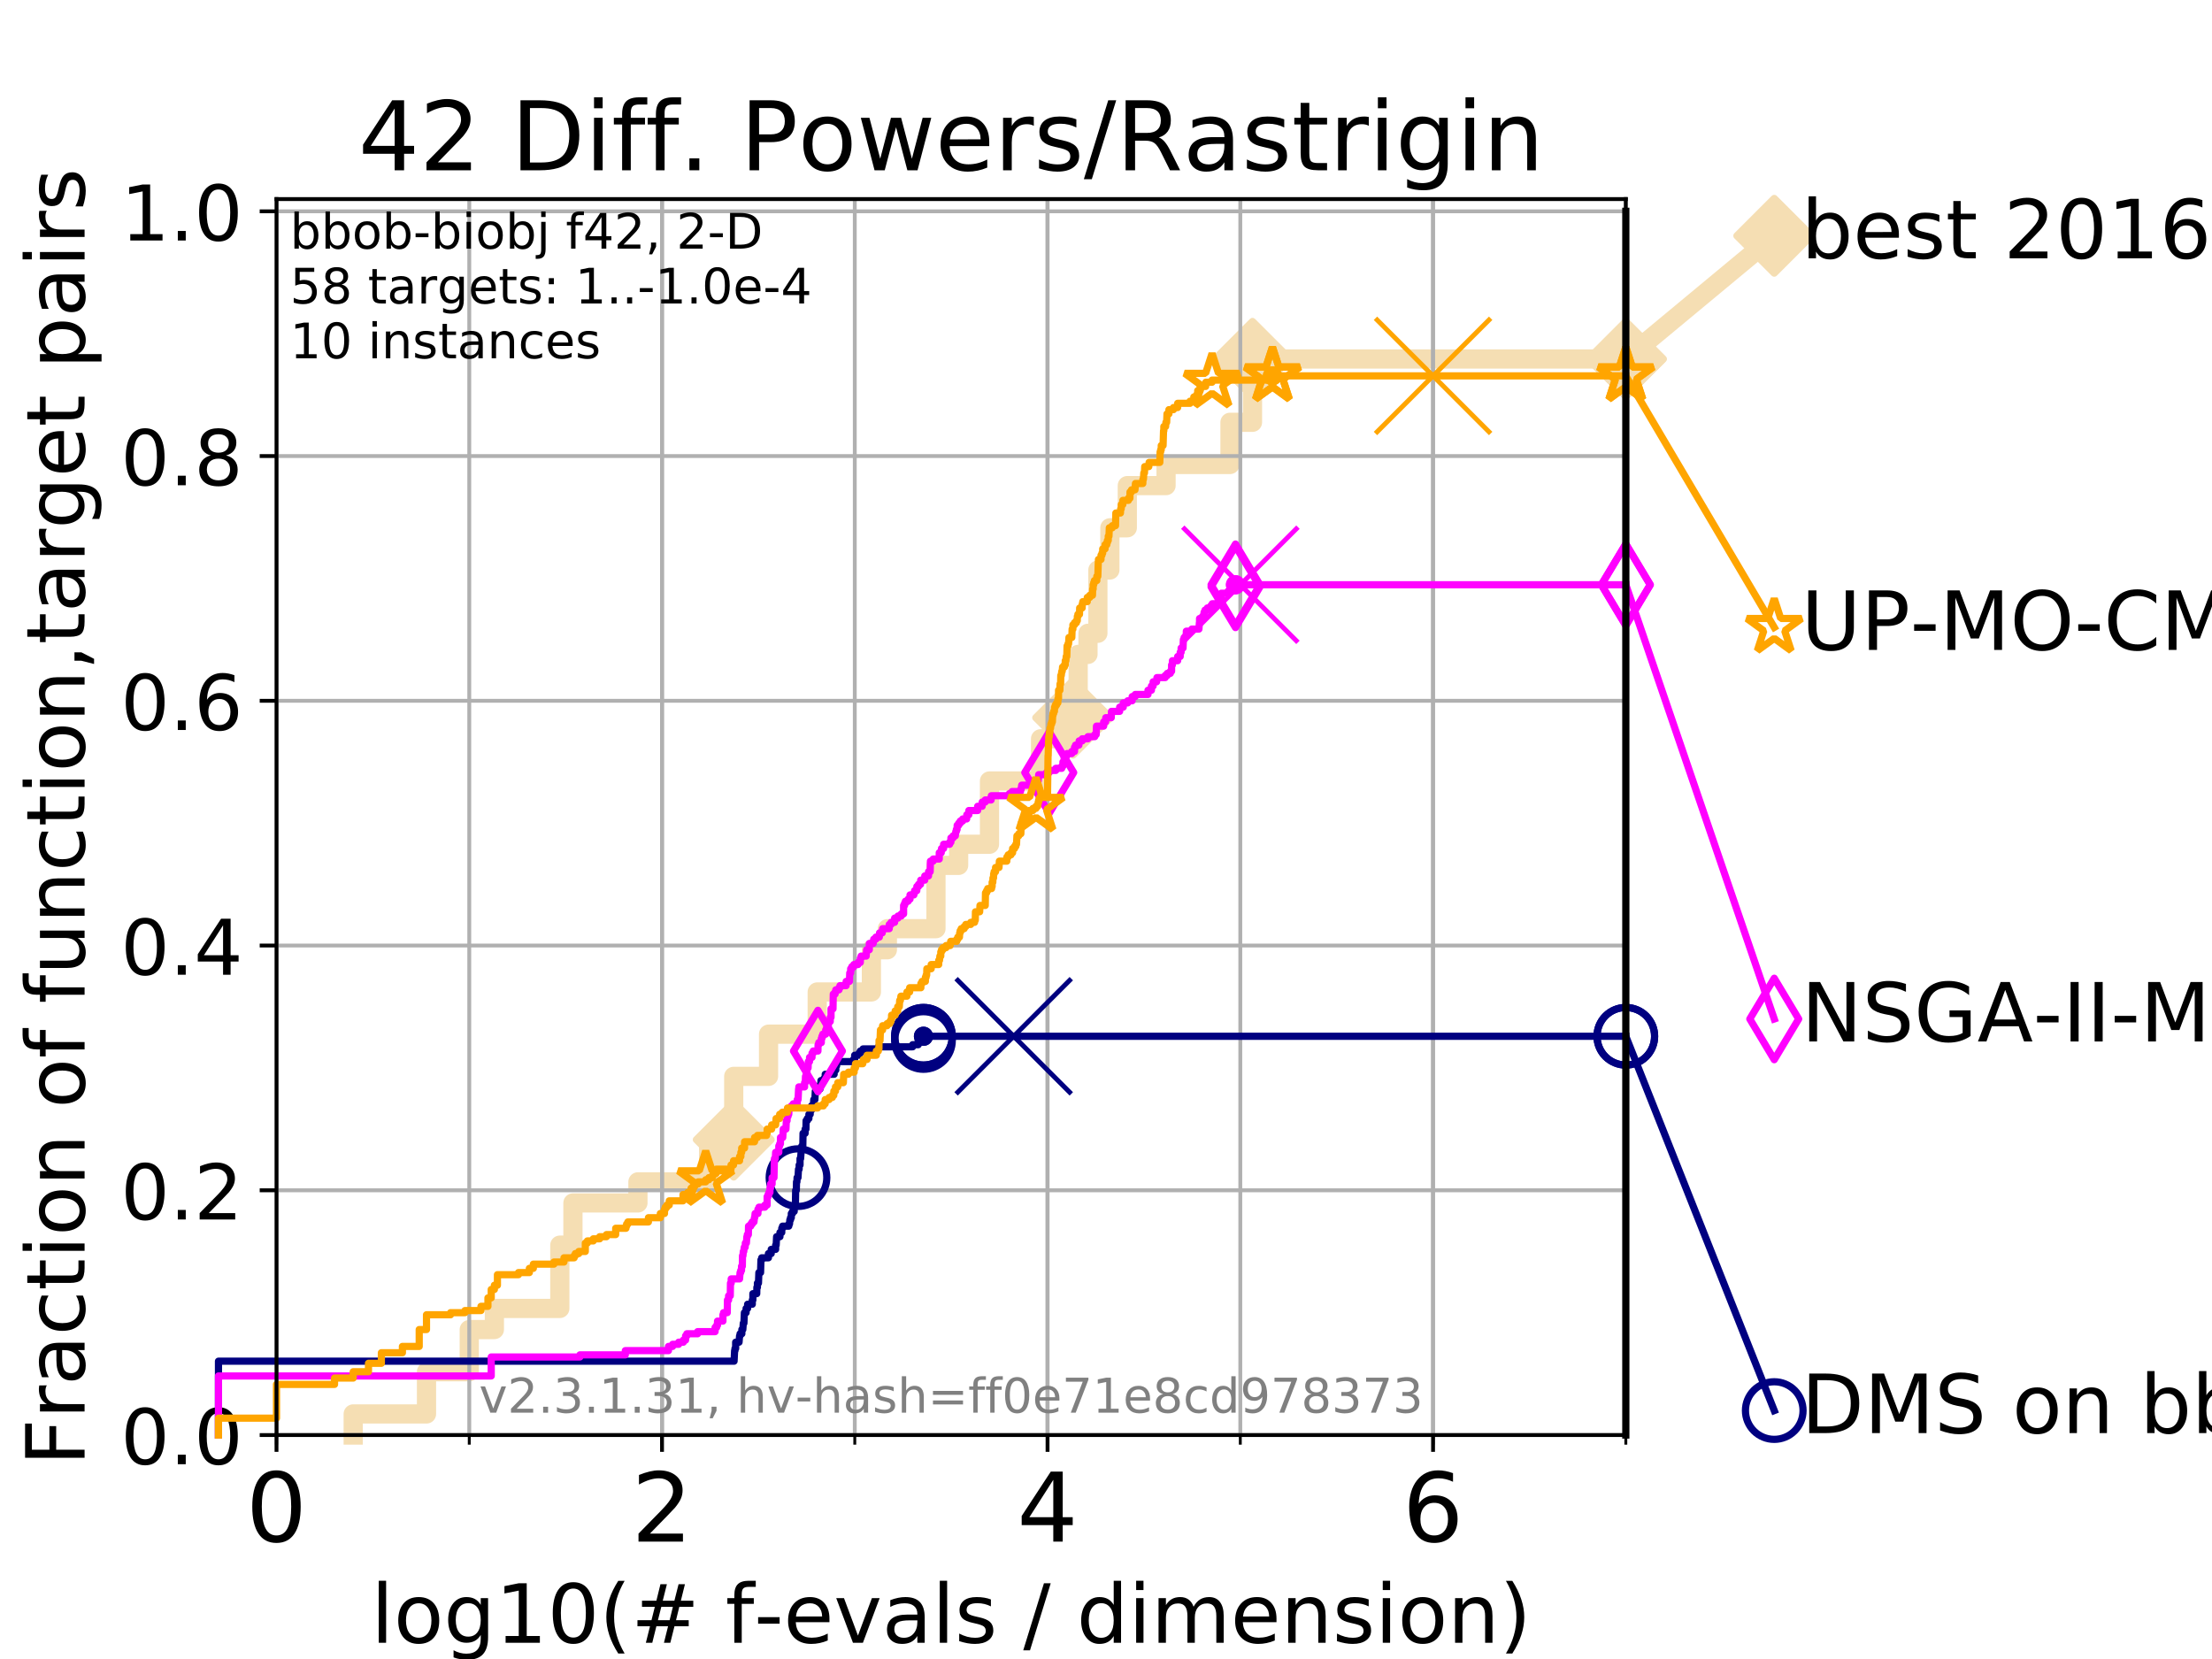 <?xml version="1.0" encoding="utf-8" standalone="no"?>
<!DOCTYPE svg PUBLIC "-//W3C//DTD SVG 1.1//EN"
  "http://www.w3.org/Graphics/SVG/1.1/DTD/svg11.dtd">
<!-- Created with matplotlib (https://matplotlib.org/) -->
<svg height="345.6pt" version="1.1" viewBox="0 0 460.8 345.6" width="460.8pt" xmlns="http://www.w3.org/2000/svg" xmlns:xlink="http://www.w3.org/1999/xlink">
 <defs>
  <style type="text/css">
*{stroke-linecap:butt;stroke-linejoin:round;}
  </style>
 </defs>
 <g id="figure_1">
  <g id="patch_1">
   <path d="M 0 345.6 
L 460.8 345.6 
L 460.8 0 
L 0 0 
z
" style="fill:#ffffff;"/>
  </g>
  <g id="axes_1">
   <g id="patch_2">
    <path d="M 57.6 298.944 
L 338.688 298.944 
L 338.688 41.472 
L 57.6 41.472 
z
" style="fill:#ffffff;"/>
   </g>
   <g id="line2d_1">
    <path d="M 73.579 298.944 
L 73.579 294.549 
L 88.847 294.549 
L 88.847 285.758 
L 97.755 285.758 
L 97.755 276.968 
L 102.989 276.968 
L 102.989 272.573 
L 116.621 272.573 
L 116.621 259.387 
L 119.352 259.387 
L 119.352 250.597 
L 132.894 250.597 
L 132.894 246.201 
L 147.62 246.201 
L 147.62 237.411 
L 152.848 237.411 
L 152.848 224.225 
L 160.103 224.225 
L 160.103 215.435 
L 170.242 215.435 
L 170.242 206.644 
L 181.527 206.644 
L 181.527 197.854 
L 184.856 197.854 
L 184.856 193.459 
L 194.979 193.459 
L 194.979 180.273 
L 199.701 180.273 
L 199.701 175.878 
L 206.127 175.878 
L 206.127 162.692 
L 216.767 162.692 
L 216.767 153.902 
L 223.553 153.902 
L 223.553 149.507 
L 224.604 149.507 
L 224.604 136.321 
L 226.646 136.321 
L 226.646 131.926 
L 228.707 131.926 
L 228.707 118.74 
L 231.208 118.74 
L 231.208 109.95 
L 234.839 109.95 
L 234.839 101.159 
L 242.913 101.159 
L 242.913 96.764 
L 256.229 96.764 
L 256.229 87.973 
L 260.916 87.973 
L 260.916 74.788 
L 338.688 74.788 
" style="fill:none;stroke:#f5deb3;stroke-linecap:square;stroke-width:4;"/>
   </g>
   <g id="line2d_2">
    <defs>
     <path d="M 0 7.778 
L 7.778 0 
L 0 -7.778 
L -7.778 0 
z
" id="m7f93bd3ca4" style="stroke:#f5deb3;stroke-linejoin:miter;stroke-width:1.5;"/>
    </defs>
    <g>
     <use style="fill:#f5deb3;stroke:#f5deb3;stroke-linejoin:miter;stroke-width:1.5;" x="152.848" xlink:href="#m7f93bd3ca4" y="237.411"/>
     <use style="fill:#f5deb3;stroke:#f5deb3;stroke-linejoin:miter;stroke-width:1.5;" x="223.553" xlink:href="#m7f93bd3ca4" y="149.507"/>
     <use style="fill:#f5deb3;stroke:#f5deb3;stroke-linejoin:miter;stroke-width:1.5;" x="260.916" xlink:href="#m7f93bd3ca4" y="74.788"/>
     <use style="fill:#f5deb3;stroke:#f5deb3;stroke-linejoin:miter;stroke-width:1.5;" x="260.916" xlink:href="#m7f93bd3ca4" y="74.788"/>
     <use style="fill:#f5deb3;stroke:#f5deb3;stroke-linejoin:miter;stroke-width:1.5;" x="338.688" xlink:href="#m7f93bd3ca4" y="74.788"/>
    </g>
   </g>
   <g id="line2d_3">
    <path style="fill:none;stroke:#f5deb3;stroke-linecap:square;stroke-width:4;"/>
    <g/>
   </g>
   <g id="line2d_4">
    <path d="M 338.688 74.788 
L 369.608 49.12 
" style="fill:none;stroke:#f5deb3;stroke-linecap:square;stroke-width:4;"/>
    <g>
     <use style="fill:#f5deb3;stroke:#f5deb3;stroke-linejoin:miter;stroke-width:1.5;" x="338.688" xlink:href="#m7f93bd3ca4" y="74.788"/>
     <use style="fill:#f5deb3;stroke:#f5deb3;stroke-linejoin:miter;stroke-width:1.5;" x="369.608" xlink:href="#m7f93bd3ca4" y="49.12"/>
    </g>
   </g>
   <g id="matplotlib.axis_1">
    <g id="xtick_1">
     <g id="line2d_5">
      <path clip-path="url(#p372dd9942f)" d="M 57.6 298.944 
L 57.6 41.472 
" style="fill:none;stroke:#b0b0b0;stroke-linecap:square;stroke-width:0.8;"/>
     </g>
     <g id="line2d_6">
      <defs>
       <path d="M 0 0 
L 0 3.5 
" id="md6a7628ff4" style="stroke:#000000;stroke-width:0.8;"/>
      </defs>
      <g>
       <use style="stroke:#000000;stroke-width:0.8;" x="57.6" xlink:href="#md6a7628ff4" y="298.944"/>
      </g>
     </g>
     <g id="text_1">
      <!-- 0 -->
      <defs>
       <path d="M 31.781 66.406 
Q 24.172 66.406 20.328 58.906 
Q 16.5 51.422 16.5 36.375 
Q 16.5 21.391 20.328 13.891 
Q 24.172 6.391 31.781 6.391 
Q 39.453 6.391 43.281 13.891 
Q 47.125 21.391 47.125 36.375 
Q 47.125 51.422 43.281 58.906 
Q 39.453 66.406 31.781 66.406 
z
M 31.781 74.219 
Q 44.047 74.219 50.516 64.516 
Q 56.984 54.828 56.984 36.375 
Q 56.984 17.969 50.516 8.266 
Q 44.047 -1.422 31.781 -1.422 
Q 19.531 -1.422 13.062 8.266 
Q 6.594 17.969 6.594 36.375 
Q 6.594 54.828 13.062 64.516 
Q 19.531 74.219 31.781 74.219 
z
" id="DejaVuSans-48"/>
      </defs>
      <g transform="translate(51.237 321.141)scale(0.2 -0.2)">
       <use xlink:href="#DejaVuSans-48"/>
      </g>
     </g>
    </g>
    <g id="xtick_2">
     <g id="line2d_7">
      <path clip-path="url(#p372dd9942f)" d="M 137.911 298.944 
L 137.911 41.472 
" style="fill:none;stroke:#b0b0b0;stroke-linecap:square;stroke-width:0.8;"/>
     </g>
     <g id="line2d_8">
      <g>
       <use style="stroke:#000000;stroke-width:0.8;" x="137.911" xlink:href="#md6a7628ff4" y="298.944"/>
      </g>
     </g>
     <g id="text_2">
      <!-- 2 -->
      <defs>
       <path d="M 19.188 8.297 
L 53.609 8.297 
L 53.609 0 
L 7.328 0 
L 7.328 8.297 
Q 12.938 14.109 22.625 23.891 
Q 32.328 33.688 34.812 36.531 
Q 39.547 41.844 41.422 45.531 
Q 43.312 49.219 43.312 52.781 
Q 43.312 58.594 39.234 62.25 
Q 35.156 65.922 28.609 65.922 
Q 23.969 65.922 18.812 64.312 
Q 13.672 62.703 7.812 59.422 
L 7.812 69.391 
Q 13.766 71.781 18.938 73 
Q 24.125 74.219 28.422 74.219 
Q 39.75 74.219 46.484 68.547 
Q 53.219 62.891 53.219 53.422 
Q 53.219 48.922 51.531 44.891 
Q 49.859 40.875 45.406 35.406 
Q 44.188 33.984 37.641 27.219 
Q 31.109 20.453 19.188 8.297 
z
" id="DejaVuSans-50"/>
      </defs>
      <g transform="translate(131.548 321.141)scale(0.2 -0.2)">
       <use xlink:href="#DejaVuSans-50"/>
      </g>
     </g>
    </g>
    <g id="xtick_3">
     <g id="line2d_9">
      <path clip-path="url(#p372dd9942f)" d="M 218.222 298.944 
L 218.222 41.472 
" style="fill:none;stroke:#b0b0b0;stroke-linecap:square;stroke-width:0.8;"/>
     </g>
     <g id="line2d_10">
      <g>
       <use style="stroke:#000000;stroke-width:0.8;" x="218.222" xlink:href="#md6a7628ff4" y="298.944"/>
      </g>
     </g>
     <g id="text_3">
      <!-- 4 -->
      <defs>
       <path d="M 37.797 64.312 
L 12.891 25.391 
L 37.797 25.391 
z
M 35.203 72.906 
L 47.609 72.906 
L 47.609 25.391 
L 58.016 25.391 
L 58.016 17.188 
L 47.609 17.188 
L 47.609 0 
L 37.797 0 
L 37.797 17.188 
L 4.891 17.188 
L 4.891 26.703 
z
" id="DejaVuSans-52"/>
      </defs>
      <g transform="translate(211.859 321.141)scale(0.2 -0.2)">
       <use xlink:href="#DejaVuSans-52"/>
      </g>
     </g>
    </g>
    <g id="xtick_4">
     <g id="line2d_11">
      <path clip-path="url(#p372dd9942f)" d="M 298.533 298.944 
L 298.533 41.472 
" style="fill:none;stroke:#b0b0b0;stroke-linecap:square;stroke-width:0.8;"/>
     </g>
     <g id="line2d_12">
      <g>
       <use style="stroke:#000000;stroke-width:0.8;" x="298.533" xlink:href="#md6a7628ff4" y="298.944"/>
      </g>
     </g>
     <g id="text_4">
      <!-- 6 -->
      <defs>
       <path d="M 33.016 40.375 
Q 26.375 40.375 22.484 35.828 
Q 18.609 31.297 18.609 23.391 
Q 18.609 15.531 22.484 10.953 
Q 26.375 6.391 33.016 6.391 
Q 39.656 6.391 43.531 10.953 
Q 47.406 15.531 47.406 23.391 
Q 47.406 31.297 43.531 35.828 
Q 39.656 40.375 33.016 40.375 
z
M 52.594 71.297 
L 52.594 62.312 
Q 48.875 64.062 45.094 64.984 
Q 41.312 65.922 37.594 65.922 
Q 27.828 65.922 22.672 59.328 
Q 17.531 52.734 16.797 39.406 
Q 19.672 43.656 24.016 45.922 
Q 28.375 48.188 33.594 48.188 
Q 44.578 48.188 50.953 41.516 
Q 57.328 34.859 57.328 23.391 
Q 57.328 12.156 50.688 5.359 
Q 44.047 -1.422 33.016 -1.422 
Q 20.359 -1.422 13.672 8.266 
Q 6.984 17.969 6.984 36.375 
Q 6.984 53.656 15.188 63.938 
Q 23.391 74.219 37.203 74.219 
Q 40.922 74.219 44.703 73.484 
Q 48.484 72.75 52.594 71.297 
z
" id="DejaVuSans-54"/>
      </defs>
      <g transform="translate(292.17 321.141)scale(0.2 -0.2)">
       <use xlink:href="#DejaVuSans-54"/>
      </g>
     </g>
    </g>
    <g id="xtick_5">
     <g id="line2d_13">
      <path clip-path="url(#p372dd9942f)" d="M 57.6 298.944 
L 57.6 41.472 
" style="fill:none;stroke:#b0b0b0;stroke-linecap:square;stroke-width:0.8;"/>
     </g>
     <g id="line2d_14">
      <defs>
       <path d="M 0 0 
L 0 2 
" id="m369da31b75" style="stroke:#000000;stroke-width:0.6;"/>
      </defs>
      <g>
       <use style="stroke:#000000;stroke-width:0.6;" x="57.6" xlink:href="#m369da31b75" y="298.944"/>
      </g>
     </g>
    </g>
    <g id="xtick_6">
     <g id="line2d_15">
      <path clip-path="url(#p372dd9942f)" d="M 97.755 298.944 
L 97.755 41.472 
" style="fill:none;stroke:#b0b0b0;stroke-linecap:square;stroke-width:0.8;"/>
     </g>
     <g id="line2d_16">
      <g>
       <use style="stroke:#000000;stroke-width:0.6;" x="97.755" xlink:href="#m369da31b75" y="298.944"/>
      </g>
     </g>
    </g>
    <g id="xtick_7">
     <g id="line2d_17">
      <path clip-path="url(#p372dd9942f)" d="M 137.911 298.944 
L 137.911 41.472 
" style="fill:none;stroke:#b0b0b0;stroke-linecap:square;stroke-width:0.8;"/>
     </g>
     <g id="line2d_18">
      <g>
       <use style="stroke:#000000;stroke-width:0.6;" x="137.911" xlink:href="#m369da31b75" y="298.944"/>
      </g>
     </g>
    </g>
    <g id="xtick_8">
     <g id="line2d_19">
      <path clip-path="url(#p372dd9942f)" d="M 178.066 298.944 
L 178.066 41.472 
" style="fill:none;stroke:#b0b0b0;stroke-linecap:square;stroke-width:0.8;"/>
     </g>
     <g id="line2d_20">
      <g>
       <use style="stroke:#000000;stroke-width:0.6;" x="178.066" xlink:href="#m369da31b75" y="298.944"/>
      </g>
     </g>
    </g>
    <g id="xtick_9">
     <g id="line2d_21">
      <path clip-path="url(#p372dd9942f)" d="M 218.222 298.944 
L 218.222 41.472 
" style="fill:none;stroke:#b0b0b0;stroke-linecap:square;stroke-width:0.8;"/>
     </g>
     <g id="line2d_22">
      <g>
       <use style="stroke:#000000;stroke-width:0.6;" x="218.222" xlink:href="#m369da31b75" y="298.944"/>
      </g>
     </g>
    </g>
    <g id="xtick_10">
     <g id="line2d_23">
      <path clip-path="url(#p372dd9942f)" d="M 258.377 298.944 
L 258.377 41.472 
" style="fill:none;stroke:#b0b0b0;stroke-linecap:square;stroke-width:0.8;"/>
     </g>
     <g id="line2d_24">
      <g>
       <use style="stroke:#000000;stroke-width:0.6;" x="258.377" xlink:href="#m369da31b75" y="298.944"/>
      </g>
     </g>
    </g>
    <g id="xtick_11">
     <g id="line2d_25">
      <path clip-path="url(#p372dd9942f)" d="M 298.533 298.944 
L 298.533 41.472 
" style="fill:none;stroke:#b0b0b0;stroke-linecap:square;stroke-width:0.8;"/>
     </g>
     <g id="line2d_26">
      <g>
       <use style="stroke:#000000;stroke-width:0.6;" x="298.533" xlink:href="#m369da31b75" y="298.944"/>
      </g>
     </g>
    </g>
    <g id="xtick_12">
     <g id="line2d_27">
      <path clip-path="url(#p372dd9942f)" d="M 338.688 298.944 
L 338.688 41.472 
" style="fill:none;stroke:#b0b0b0;stroke-linecap:square;stroke-width:0.8;"/>
     </g>
     <g id="line2d_28">
      <g>
       <use style="stroke:#000000;stroke-width:0.6;" x="338.688" xlink:href="#m369da31b75" y="298.944"/>
      </g>
     </g>
    </g>
    <g id="text_5">
     <!-- log10(# f-evals / dimension) -->
     <defs>
      <path d="M 9.422 75.984 
L 18.406 75.984 
L 18.406 0 
L 9.422 0 
z
" id="DejaVuSans-108"/>
      <path d="M 30.609 48.391 
Q 23.391 48.391 19.188 42.75 
Q 14.984 37.109 14.984 27.297 
Q 14.984 17.484 19.156 11.844 
Q 23.344 6.203 30.609 6.203 
Q 37.797 6.203 41.984 11.859 
Q 46.188 17.531 46.188 27.297 
Q 46.188 37.016 41.984 42.703 
Q 37.797 48.391 30.609 48.391 
z
M 30.609 56 
Q 42.328 56 49.016 48.375 
Q 55.719 40.766 55.719 27.297 
Q 55.719 13.875 49.016 6.219 
Q 42.328 -1.422 30.609 -1.422 
Q 18.844 -1.422 12.172 6.219 
Q 5.516 13.875 5.516 27.297 
Q 5.516 40.766 12.172 48.375 
Q 18.844 56 30.609 56 
z
" id="DejaVuSans-111"/>
      <path d="M 45.406 27.984 
Q 45.406 37.75 41.375 43.109 
Q 37.359 48.484 30.078 48.484 
Q 22.859 48.484 18.828 43.109 
Q 14.797 37.75 14.797 27.984 
Q 14.797 18.266 18.828 12.891 
Q 22.859 7.516 30.078 7.516 
Q 37.359 7.516 41.375 12.891 
Q 45.406 18.266 45.406 27.984 
z
M 54.391 6.781 
Q 54.391 -7.172 48.188 -13.984 
Q 42 -20.797 29.203 -20.797 
Q 24.469 -20.797 20.266 -20.094 
Q 16.062 -19.391 12.109 -17.922 
L 12.109 -9.188 
Q 16.062 -11.328 19.922 -12.344 
Q 23.781 -13.375 27.781 -13.375 
Q 36.625 -13.375 41.016 -8.766 
Q 45.406 -4.156 45.406 5.172 
L 45.406 9.625 
Q 42.625 4.781 38.281 2.391 
Q 33.938 0 27.875 0 
Q 17.828 0 11.672 7.656 
Q 5.516 15.328 5.516 27.984 
Q 5.516 40.672 11.672 48.328 
Q 17.828 56 27.875 56 
Q 33.938 56 38.281 53.609 
Q 42.625 51.219 45.406 46.391 
L 45.406 54.688 
L 54.391 54.688 
z
" id="DejaVuSans-103"/>
      <path d="M 12.406 8.297 
L 28.516 8.297 
L 28.516 63.922 
L 10.984 60.406 
L 10.984 69.391 
L 28.422 72.906 
L 38.281 72.906 
L 38.281 8.297 
L 54.391 8.297 
L 54.391 0 
L 12.406 0 
z
" id="DejaVuSans-49"/>
      <path d="M 31 75.875 
Q 24.469 64.656 21.281 53.656 
Q 18.109 42.672 18.109 31.391 
Q 18.109 20.125 21.312 9.062 
Q 24.516 -2 31 -13.188 
L 23.188 -13.188 
Q 15.875 -1.703 12.234 9.375 
Q 8.594 20.453 8.594 31.391 
Q 8.594 42.281 12.203 53.312 
Q 15.828 64.359 23.188 75.875 
z
" id="DejaVuSans-40"/>
      <path d="M 51.125 44 
L 36.922 44 
L 32.812 27.688 
L 47.125 27.688 
z
M 43.797 71.781 
L 38.719 51.516 
L 52.984 51.516 
L 58.109 71.781 
L 65.922 71.781 
L 60.891 51.516 
L 76.125 51.516 
L 76.125 44 
L 58.984 44 
L 54.984 27.688 
L 70.516 27.688 
L 70.516 20.219 
L 53.078 20.219 
L 48 0 
L 40.188 0 
L 45.219 20.219 
L 30.906 20.219 
L 25.875 0 
L 18.016 0 
L 23.094 20.219 
L 7.719 20.219 
L 7.719 27.688 
L 24.906 27.688 
L 29 44 
L 13.281 44 
L 13.281 51.516 
L 30.906 51.516 
L 35.891 71.781 
z
" id="DejaVuSans-35"/>
      <path id="DejaVuSans-32"/>
      <path d="M 37.109 75.984 
L 37.109 68.5 
L 28.516 68.5 
Q 23.688 68.5 21.797 66.547 
Q 19.922 64.594 19.922 59.516 
L 19.922 54.688 
L 34.719 54.688 
L 34.719 47.703 
L 19.922 47.703 
L 19.922 0 
L 10.891 0 
L 10.891 47.703 
L 2.297 47.703 
L 2.297 54.688 
L 10.891 54.688 
L 10.891 58.5 
Q 10.891 67.625 15.141 71.797 
Q 19.391 75.984 28.609 75.984 
z
" id="DejaVuSans-102"/>
      <path d="M 4.891 31.391 
L 31.203 31.391 
L 31.203 23.391 
L 4.891 23.391 
z
" id="DejaVuSans-45"/>
      <path d="M 56.203 29.594 
L 56.203 25.203 
L 14.891 25.203 
Q 15.484 15.922 20.484 11.062 
Q 25.484 6.203 34.422 6.203 
Q 39.594 6.203 44.453 7.469 
Q 49.312 8.734 54.109 11.281 
L 54.109 2.781 
Q 49.266 0.734 44.188 -0.344 
Q 39.109 -1.422 33.891 -1.422 
Q 20.797 -1.422 13.156 6.188 
Q 5.516 13.812 5.516 26.812 
Q 5.516 40.234 12.766 48.109 
Q 20.016 56 32.328 56 
Q 43.359 56 49.781 48.891 
Q 56.203 41.797 56.203 29.594 
z
M 47.219 32.234 
Q 47.125 39.594 43.094 43.984 
Q 39.062 48.391 32.422 48.391 
Q 24.906 48.391 20.391 44.141 
Q 15.875 39.891 15.188 32.172 
z
" id="DejaVuSans-101"/>
      <path d="M 2.984 54.688 
L 12.5 54.688 
L 29.594 8.797 
L 46.688 54.688 
L 56.203 54.688 
L 35.688 0 
L 23.484 0 
z
" id="DejaVuSans-118"/>
      <path d="M 34.281 27.484 
Q 23.391 27.484 19.188 25 
Q 14.984 22.516 14.984 16.5 
Q 14.984 11.719 18.141 8.906 
Q 21.297 6.109 26.703 6.109 
Q 34.188 6.109 38.703 11.406 
Q 43.219 16.703 43.219 25.484 
L 43.219 27.484 
z
M 52.203 31.203 
L 52.203 0 
L 43.219 0 
L 43.219 8.297 
Q 40.141 3.328 35.547 0.953 
Q 30.953 -1.422 24.312 -1.422 
Q 15.922 -1.422 10.953 3.297 
Q 6 8.016 6 15.922 
Q 6 25.141 12.172 29.828 
Q 18.359 34.516 30.609 34.516 
L 43.219 34.516 
L 43.219 35.406 
Q 43.219 41.609 39.141 45 
Q 35.062 48.391 27.688 48.391 
Q 23 48.391 18.547 47.266 
Q 14.109 46.141 10.016 43.891 
L 10.016 52.203 
Q 14.938 54.109 19.578 55.047 
Q 24.219 56 28.609 56 
Q 40.484 56 46.344 49.844 
Q 52.203 43.703 52.203 31.203 
z
" id="DejaVuSans-97"/>
      <path d="M 44.281 53.078 
L 44.281 44.578 
Q 40.484 46.531 36.375 47.5 
Q 32.281 48.484 27.875 48.484 
Q 21.188 48.484 17.844 46.438 
Q 14.5 44.391 14.5 40.281 
Q 14.5 37.156 16.891 35.375 
Q 19.281 33.594 26.516 31.984 
L 29.594 31.297 
Q 39.156 29.25 43.188 25.516 
Q 47.219 21.781 47.219 15.094 
Q 47.219 7.469 41.188 3.016 
Q 35.156 -1.422 24.609 -1.422 
Q 20.219 -1.422 15.453 -0.562 
Q 10.688 0.297 5.422 2 
L 5.422 11.281 
Q 10.406 8.688 15.234 7.391 
Q 20.062 6.109 24.812 6.109 
Q 31.156 6.109 34.562 8.281 
Q 37.984 10.453 37.984 14.406 
Q 37.984 18.062 35.516 20.016 
Q 33.062 21.969 24.703 23.781 
L 21.578 24.516 
Q 13.234 26.266 9.516 29.906 
Q 5.812 33.547 5.812 39.891 
Q 5.812 47.609 11.281 51.797 
Q 16.75 56 26.812 56 
Q 31.781 56 36.172 55.266 
Q 40.578 54.547 44.281 53.078 
z
" id="DejaVuSans-115"/>
      <path d="M 25.391 72.906 
L 33.688 72.906 
L 8.297 -9.281 
L 0 -9.281 
z
" id="DejaVuSans-47"/>
      <path d="M 45.406 46.391 
L 45.406 75.984 
L 54.391 75.984 
L 54.391 0 
L 45.406 0 
L 45.406 8.203 
Q 42.578 3.328 38.25 0.953 
Q 33.938 -1.422 27.875 -1.422 
Q 17.969 -1.422 11.734 6.484 
Q 5.516 14.406 5.516 27.297 
Q 5.516 40.188 11.734 48.094 
Q 17.969 56 27.875 56 
Q 33.938 56 38.25 53.625 
Q 42.578 51.266 45.406 46.391 
z
M 14.797 27.297 
Q 14.797 17.391 18.875 11.75 
Q 22.953 6.109 30.078 6.109 
Q 37.203 6.109 41.297 11.75 
Q 45.406 17.391 45.406 27.297 
Q 45.406 37.203 41.297 42.844 
Q 37.203 48.484 30.078 48.484 
Q 22.953 48.484 18.875 42.844 
Q 14.797 37.203 14.797 27.297 
z
" id="DejaVuSans-100"/>
      <path d="M 9.422 54.688 
L 18.406 54.688 
L 18.406 0 
L 9.422 0 
z
M 9.422 75.984 
L 18.406 75.984 
L 18.406 64.594 
L 9.422 64.594 
z
" id="DejaVuSans-105"/>
      <path d="M 52 44.188 
Q 55.375 50.25 60.062 53.125 
Q 64.75 56 71.094 56 
Q 79.641 56 84.281 50.016 
Q 88.922 44.047 88.922 33.016 
L 88.922 0 
L 79.891 0 
L 79.891 32.719 
Q 79.891 40.578 77.094 44.375 
Q 74.312 48.188 68.609 48.188 
Q 61.625 48.188 57.562 43.547 
Q 53.516 38.922 53.516 30.906 
L 53.516 0 
L 44.484 0 
L 44.484 32.719 
Q 44.484 40.625 41.703 44.406 
Q 38.922 48.188 33.109 48.188 
Q 26.219 48.188 22.156 43.531 
Q 18.109 38.875 18.109 30.906 
L 18.109 0 
L 9.078 0 
L 9.078 54.688 
L 18.109 54.688 
L 18.109 46.188 
Q 21.188 51.219 25.484 53.609 
Q 29.781 56 35.688 56 
Q 41.656 56 45.828 52.969 
Q 50 49.953 52 44.188 
z
" id="DejaVuSans-109"/>
      <path d="M 54.891 33.016 
L 54.891 0 
L 45.906 0 
L 45.906 32.719 
Q 45.906 40.484 42.875 44.328 
Q 39.844 48.188 33.797 48.188 
Q 26.516 48.188 22.312 43.547 
Q 18.109 38.922 18.109 30.906 
L 18.109 0 
L 9.078 0 
L 9.078 54.688 
L 18.109 54.688 
L 18.109 46.188 
Q 21.344 51.125 25.703 53.562 
Q 30.078 56 35.797 56 
Q 45.219 56 50.047 50.172 
Q 54.891 44.344 54.891 33.016 
z
" id="DejaVuSans-110"/>
      <path d="M 8.016 75.875 
L 15.828 75.875 
Q 23.141 64.359 26.781 53.312 
Q 30.422 42.281 30.422 31.391 
Q 30.422 20.453 26.781 9.375 
Q 23.141 -1.703 15.828 -13.188 
L 8.016 -13.188 
Q 14.5 -2 17.703 9.062 
Q 20.906 20.125 20.906 31.391 
Q 20.906 42.672 17.703 53.656 
Q 14.5 64.656 8.016 75.875 
z
" id="DejaVuSans-41"/>
     </defs>
     <g transform="translate(77.303 342.218)scale(0.17 -0.17)">
      <use xlink:href="#DejaVuSans-108"/>
      <use x="27.783" xlink:href="#DejaVuSans-111"/>
      <use x="88.965" xlink:href="#DejaVuSans-103"/>
      <use x="152.441" xlink:href="#DejaVuSans-49"/>
      <use x="216.064" xlink:href="#DejaVuSans-48"/>
      <use x="279.688" xlink:href="#DejaVuSans-40"/>
      <use x="318.701" xlink:href="#DejaVuSans-35"/>
      <use x="402.49" xlink:href="#DejaVuSans-32"/>
      <use x="434.277" xlink:href="#DejaVuSans-102"/>
      <use x="469.404" xlink:href="#DejaVuSans-45"/>
      <use x="505.488" xlink:href="#DejaVuSans-101"/>
      <use x="567.012" xlink:href="#DejaVuSans-118"/>
      <use x="626.191" xlink:href="#DejaVuSans-97"/>
      <use x="687.471" xlink:href="#DejaVuSans-108"/>
      <use x="715.254" xlink:href="#DejaVuSans-115"/>
      <use x="767.354" xlink:href="#DejaVuSans-32"/>
      <use x="799.141" xlink:href="#DejaVuSans-47"/>
      <use x="832.832" xlink:href="#DejaVuSans-32"/>
      <use x="864.619" xlink:href="#DejaVuSans-100"/>
      <use x="928.096" xlink:href="#DejaVuSans-105"/>
      <use x="955.879" xlink:href="#DejaVuSans-109"/>
      <use x="1053.291" xlink:href="#DejaVuSans-101"/>
      <use x="1114.814" xlink:href="#DejaVuSans-110"/>
      <use x="1178.193" xlink:href="#DejaVuSans-115"/>
      <use x="1230.293" xlink:href="#DejaVuSans-105"/>
      <use x="1258.076" xlink:href="#DejaVuSans-111"/>
      <use x="1319.258" xlink:href="#DejaVuSans-110"/>
      <use x="1382.637" xlink:href="#DejaVuSans-41"/>
     </g>
    </g>
   </g>
   <g id="matplotlib.axis_2">
    <g id="ytick_1">
     <g id="line2d_29">
      <path clip-path="url(#p372dd9942f)" d="M 57.6 298.944 
L 338.688 298.944 
" style="fill:none;stroke:#b0b0b0;stroke-linecap:square;stroke-width:0.8;"/>
     </g>
     <g id="line2d_30">
      <defs>
       <path d="M 0 0 
L -3.5 0 
" id="m48afc0d91f" style="stroke:#000000;stroke-width:0.8;"/>
      </defs>
      <g>
       <use style="stroke:#000000;stroke-width:0.8;" x="57.6" xlink:href="#m48afc0d91f" y="298.944"/>
      </g>
     </g>
     <g id="text_6">
      <!-- 0.0 -->
      <defs>
       <path d="M 10.688 12.406 
L 21 12.406 
L 21 0 
L 10.688 0 
z
" id="DejaVuSans-46"/>
      </defs>
      <g transform="translate(25.155 305.023)scale(0.16 -0.16)">
       <use xlink:href="#DejaVuSans-48"/>
       <use x="63.623" xlink:href="#DejaVuSans-46"/>
       <use x="95.41" xlink:href="#DejaVuSans-48"/>
      </g>
     </g>
    </g>
    <g id="ytick_2">
     <g id="line2d_31">
      <path clip-path="url(#p372dd9942f)" d="M 57.6 247.959 
L 338.688 247.959 
" style="fill:none;stroke:#b0b0b0;stroke-linecap:square;stroke-width:0.8;"/>
     </g>
     <g id="line2d_32">
      <g>
       <use style="stroke:#000000;stroke-width:0.8;" x="57.6" xlink:href="#m48afc0d91f" y="247.959"/>
      </g>
     </g>
     <g id="text_7">
      <!-- 0.2 -->
      <g transform="translate(25.155 254.038)scale(0.16 -0.16)">
       <use xlink:href="#DejaVuSans-48"/>
       <use x="63.623" xlink:href="#DejaVuSans-46"/>
       <use x="95.41" xlink:href="#DejaVuSans-50"/>
      </g>
     </g>
    </g>
    <g id="ytick_3">
     <g id="line2d_33">
      <path clip-path="url(#p372dd9942f)" d="M 57.6 196.975 
L 338.688 196.975 
" style="fill:none;stroke:#b0b0b0;stroke-linecap:square;stroke-width:0.8;"/>
     </g>
     <g id="line2d_34">
      <g>
       <use style="stroke:#000000;stroke-width:0.8;" x="57.6" xlink:href="#m48afc0d91f" y="196.975"/>
      </g>
     </g>
     <g id="text_8">
      <!-- 0.4 -->
      <g transform="translate(25.155 203.054)scale(0.16 -0.16)">
       <use xlink:href="#DejaVuSans-48"/>
       <use x="63.623" xlink:href="#DejaVuSans-46"/>
       <use x="95.41" xlink:href="#DejaVuSans-52"/>
      </g>
     </g>
    </g>
    <g id="ytick_4">
     <g id="line2d_35">
      <path clip-path="url(#p372dd9942f)" d="M 57.6 145.99 
L 338.688 145.99 
" style="fill:none;stroke:#b0b0b0;stroke-linecap:square;stroke-width:0.8;"/>
     </g>
     <g id="line2d_36">
      <g>
       <use style="stroke:#000000;stroke-width:0.8;" x="57.6" xlink:href="#m48afc0d91f" y="145.99"/>
      </g>
     </g>
     <g id="text_9">
      <!-- 0.6 -->
      <g transform="translate(25.155 152.069)scale(0.16 -0.16)">
       <use xlink:href="#DejaVuSans-48"/>
       <use x="63.623" xlink:href="#DejaVuSans-46"/>
       <use x="95.41" xlink:href="#DejaVuSans-54"/>
      </g>
     </g>
    </g>
    <g id="ytick_5">
     <g id="line2d_37">
      <path clip-path="url(#p372dd9942f)" d="M 57.6 95.006 
L 338.688 95.006 
" style="fill:none;stroke:#b0b0b0;stroke-linecap:square;stroke-width:0.8;"/>
     </g>
     <g id="line2d_38">
      <g>
       <use style="stroke:#000000;stroke-width:0.8;" x="57.6" xlink:href="#m48afc0d91f" y="95.006"/>
      </g>
     </g>
     <g id="text_10">
      <!-- 0.8 -->
      <defs>
       <path d="M 31.781 34.625 
Q 24.75 34.625 20.719 30.859 
Q 16.703 27.094 16.703 20.516 
Q 16.703 13.922 20.719 10.156 
Q 24.75 6.391 31.781 6.391 
Q 38.812 6.391 42.859 10.172 
Q 46.922 13.969 46.922 20.516 
Q 46.922 27.094 42.891 30.859 
Q 38.875 34.625 31.781 34.625 
z
M 21.922 38.812 
Q 15.578 40.375 12.031 44.719 
Q 8.5 49.078 8.5 55.328 
Q 8.5 64.062 14.719 69.141 
Q 20.953 74.219 31.781 74.219 
Q 42.672 74.219 48.875 69.141 
Q 55.078 64.062 55.078 55.328 
Q 55.078 49.078 51.531 44.719 
Q 48 40.375 41.703 38.812 
Q 48.828 37.156 52.797 32.312 
Q 56.781 27.484 56.781 20.516 
Q 56.781 9.906 50.312 4.234 
Q 43.844 -1.422 31.781 -1.422 
Q 19.734 -1.422 13.25 4.234 
Q 6.781 9.906 6.781 20.516 
Q 6.781 27.484 10.781 32.312 
Q 14.797 37.156 21.922 38.812 
z
M 18.312 54.391 
Q 18.312 48.734 21.844 45.562 
Q 25.391 42.391 31.781 42.391 
Q 38.141 42.391 41.719 45.562 
Q 45.312 48.734 45.312 54.391 
Q 45.312 60.062 41.719 63.234 
Q 38.141 66.406 31.781 66.406 
Q 25.391 66.406 21.844 63.234 
Q 18.312 60.062 18.312 54.391 
z
" id="DejaVuSans-56"/>
      </defs>
      <g transform="translate(25.155 101.085)scale(0.16 -0.16)">
       <use xlink:href="#DejaVuSans-48"/>
       <use x="63.623" xlink:href="#DejaVuSans-46"/>
       <use x="95.41" xlink:href="#DejaVuSans-56"/>
      </g>
     </g>
    </g>
    <g id="ytick_6">
     <g id="line2d_39">
      <path clip-path="url(#p372dd9942f)" d="M 57.6 44.021 
L 338.688 44.021 
" style="fill:none;stroke:#b0b0b0;stroke-linecap:square;stroke-width:0.8;"/>
     </g>
     <g id="line2d_40">
      <g>
       <use style="stroke:#000000;stroke-width:0.8;" x="57.6" xlink:href="#m48afc0d91f" y="44.021"/>
      </g>
     </g>
     <g id="text_11">
      <!-- 1.0 -->
      <g transform="translate(25.155 50.1)scale(0.16 -0.16)">
       <use xlink:href="#DejaVuSans-49"/>
       <use x="63.623" xlink:href="#DejaVuSans-46"/>
       <use x="95.41" xlink:href="#DejaVuSans-48"/>
      </g>
     </g>
    </g>
    <g id="text_12">
     <!-- Fraction of function,target pairs -->
     <defs>
      <path d="M 9.812 72.906 
L 51.703 72.906 
L 51.703 64.594 
L 19.672 64.594 
L 19.672 43.109 
L 48.578 43.109 
L 48.578 34.812 
L 19.672 34.812 
L 19.672 0 
L 9.812 0 
z
" id="DejaVuSans-70"/>
      <path d="M 41.109 46.297 
Q 39.594 47.172 37.812 47.578 
Q 36.031 48 33.891 48 
Q 26.266 48 22.188 43.047 
Q 18.109 38.094 18.109 28.812 
L 18.109 0 
L 9.078 0 
L 9.078 54.688 
L 18.109 54.688 
L 18.109 46.188 
Q 20.953 51.172 25.484 53.578 
Q 30.031 56 36.531 56 
Q 37.453 56 38.578 55.875 
Q 39.703 55.766 41.062 55.516 
z
" id="DejaVuSans-114"/>
      <path d="M 48.781 52.594 
L 48.781 44.188 
Q 44.969 46.297 41.141 47.344 
Q 37.312 48.391 33.406 48.391 
Q 24.656 48.391 19.812 42.844 
Q 14.984 37.312 14.984 27.297 
Q 14.984 17.281 19.812 11.734 
Q 24.656 6.203 33.406 6.203 
Q 37.312 6.203 41.141 7.25 
Q 44.969 8.297 48.781 10.406 
L 48.781 2.094 
Q 45.016 0.344 40.984 -0.531 
Q 36.969 -1.422 32.422 -1.422 
Q 20.062 -1.422 12.781 6.344 
Q 5.516 14.109 5.516 27.297 
Q 5.516 40.672 12.859 48.328 
Q 20.219 56 33.016 56 
Q 37.156 56 41.109 55.141 
Q 45.062 54.297 48.781 52.594 
z
" id="DejaVuSans-99"/>
      <path d="M 18.312 70.219 
L 18.312 54.688 
L 36.812 54.688 
L 36.812 47.703 
L 18.312 47.703 
L 18.312 18.016 
Q 18.312 11.328 20.141 9.422 
Q 21.969 7.516 27.594 7.516 
L 36.812 7.516 
L 36.812 0 
L 27.594 0 
Q 17.188 0 13.234 3.875 
Q 9.281 7.766 9.281 18.016 
L 9.281 47.703 
L 2.688 47.703 
L 2.688 54.688 
L 9.281 54.688 
L 9.281 70.219 
z
" id="DejaVuSans-116"/>
      <path d="M 8.5 21.578 
L 8.5 54.688 
L 17.484 54.688 
L 17.484 21.922 
Q 17.484 14.156 20.5 10.266 
Q 23.531 6.391 29.594 6.391 
Q 36.859 6.391 41.078 11.031 
Q 45.312 15.672 45.312 23.688 
L 45.312 54.688 
L 54.297 54.688 
L 54.297 0 
L 45.312 0 
L 45.312 8.406 
Q 42.047 3.422 37.719 1 
Q 33.406 -1.422 27.688 -1.422 
Q 18.266 -1.422 13.375 4.438 
Q 8.5 10.297 8.5 21.578 
z
M 31.109 56 
z
" id="DejaVuSans-117"/>
      <path d="M 11.719 12.406 
L 22.016 12.406 
L 22.016 4 
L 14.016 -11.625 
L 7.719 -11.625 
L 11.719 4 
z
" id="DejaVuSans-44"/>
      <path d="M 18.109 8.203 
L 18.109 -20.797 
L 9.078 -20.797 
L 9.078 54.688 
L 18.109 54.688 
L 18.109 46.391 
Q 20.953 51.266 25.266 53.625 
Q 29.594 56 35.594 56 
Q 45.562 56 51.781 48.094 
Q 58.016 40.188 58.016 27.297 
Q 58.016 14.406 51.781 6.484 
Q 45.562 -1.422 35.594 -1.422 
Q 29.594 -1.422 25.266 0.953 
Q 20.953 3.328 18.109 8.203 
z
M 48.688 27.297 
Q 48.688 37.203 44.609 42.844 
Q 40.531 48.484 33.406 48.484 
Q 26.266 48.484 22.188 42.844 
Q 18.109 37.203 18.109 27.297 
Q 18.109 17.391 22.188 11.75 
Q 26.266 6.109 33.406 6.109 
Q 40.531 6.109 44.609 11.75 
Q 48.688 17.391 48.688 27.297 
z
" id="DejaVuSans-112"/>
     </defs>
     <g transform="translate(17.62 305.347)rotate(-90)scale(0.17 -0.17)">
      <use xlink:href="#DejaVuSans-70"/>
      <use x="57.41" xlink:href="#DejaVuSans-114"/>
      <use x="98.523" xlink:href="#DejaVuSans-97"/>
      <use x="159.803" xlink:href="#DejaVuSans-99"/>
      <use x="214.783" xlink:href="#DejaVuSans-116"/>
      <use x="253.992" xlink:href="#DejaVuSans-105"/>
      <use x="281.775" xlink:href="#DejaVuSans-111"/>
      <use x="342.957" xlink:href="#DejaVuSans-110"/>
      <use x="406.336" xlink:href="#DejaVuSans-32"/>
      <use x="438.123" xlink:href="#DejaVuSans-111"/>
      <use x="499.305" xlink:href="#DejaVuSans-102"/>
      <use x="534.51" xlink:href="#DejaVuSans-32"/>
      <use x="566.297" xlink:href="#DejaVuSans-102"/>
      <use x="601.502" xlink:href="#DejaVuSans-117"/>
      <use x="664.881" xlink:href="#DejaVuSans-110"/>
      <use x="728.26" xlink:href="#DejaVuSans-99"/>
      <use x="783.24" xlink:href="#DejaVuSans-116"/>
      <use x="822.449" xlink:href="#DejaVuSans-105"/>
      <use x="850.232" xlink:href="#DejaVuSans-111"/>
      <use x="911.414" xlink:href="#DejaVuSans-110"/>
      <use x="974.793" xlink:href="#DejaVuSans-44"/>
      <use x="1006.58" xlink:href="#DejaVuSans-116"/>
      <use x="1045.789" xlink:href="#DejaVuSans-97"/>
      <use x="1107.068" xlink:href="#DejaVuSans-114"/>
      <use x="1148.166" xlink:href="#DejaVuSans-103"/>
      <use x="1211.643" xlink:href="#DejaVuSans-101"/>
      <use x="1273.166" xlink:href="#DejaVuSans-116"/>
      <use x="1312.375" xlink:href="#DejaVuSans-32"/>
      <use x="1344.162" xlink:href="#DejaVuSans-112"/>
      <use x="1407.639" xlink:href="#DejaVuSans-97"/>
      <use x="1468.918" xlink:href="#DejaVuSans-105"/>
      <use x="1496.701" xlink:href="#DejaVuSans-114"/>
      <use x="1537.814" xlink:href="#DejaVuSans-115"/>
     </g>
    </g>
   </g>
   <g id="line2d_41">
    <defs>
     <path d="M 0 1.5 
C 0.398 1.5 0.779 1.342 1.061 1.061 
C 1.342 0.779 1.5 0.398 1.5 0 
C 1.5 -0.398 1.342 -0.779 1.061 -1.061 
C 0.779 -1.342 0.398 -1.5 0 -1.5 
C -0.398 -1.5 -0.779 -1.342 -1.061 -1.061 
C -1.342 -0.779 -1.5 -0.398 -1.5 0 
C -1.5 0.398 -1.342 0.779 -1.061 1.061 
C -0.779 1.342 -0.398 1.5 0 1.5 
z
" id="mad30873c8d" style="stroke:#f5deb3;"/>
    </defs>
    <g>
     <use style="fill:#f5deb3;stroke:#f5deb3;" x="260.916" xlink:href="#mad30873c8d" y="74.788"/>
     <use style="fill:#f5deb3;stroke:#f5deb3;" x="260.916" xlink:href="#mad30873c8d" y="74.788"/>
    </g>
   </g>
   <g id="line2d_42">
    <defs>
     <path d="M 0 1.5 
C 0.398 1.5 0.779 1.342 1.061 1.061 
C 1.342 0.779 1.5 0.398 1.5 0 
C 1.5 -0.398 1.342 -0.779 1.061 -1.061 
C 0.779 -1.342 0.398 -1.5 0 -1.5 
C -0.398 -1.5 -0.779 -1.342 -1.061 -1.061 
C -1.342 -0.779 -1.5 -0.398 -1.5 0 
C -1.5 0.398 -1.342 0.779 -1.061 1.061 
C -0.779 1.342 -0.398 1.5 0 1.5 
z
" id="m111b66439e" style="stroke:#000080;"/>
    </defs>
    <g>
     <use style="fill:#000080;stroke:#000080;" x="192.378" xlink:href="#m111b66439e" y="215.874"/>
     <use style="fill:#000080;stroke:#000080;" x="192.378" xlink:href="#m111b66439e" y="215.874"/>
    </g>
   </g>
   <g id="line2d_43">
    <path d="M 45.512 298.944 
L 45.512 283.561 
L 152.922 283.561 
L 153.032 281.363 
L 153.106 281.363 
L 153.106 280.924 
L 153.251 280.924 
L 153.251 279.605 
L 153.96 279.605 
L 154.064 278.286 
L 154.167 278.286 
L 154.167 277.847 
L 154.541 277.847 
L 154.541 276.968 
L 154.741 276.968 
L 154.841 275.649 
L 154.972 275.649 
L 155.07 273.452 
L 155.425 273.452 
L 155.425 272.573 
L 155.742 272.573 
L 155.742 271.694 
L 156.718 271.694 
L 156.718 270.815 
L 156.836 270.815 
L 156.836 269.496 
L 157.642 269.496 
L 157.67 268.177 
L 157.782 268.177 
L 157.782 267.298 
L 158.004 267.298 
L 158.086 265.101 
L 158.439 265.101 
L 158.519 262.464 
L 158.679 262.464 
L 158.679 262.024 
L 160.079 262.024 
L 160.079 261.145 
L 160.656 261.145 
L 160.656 260.266 
L 161.578 260.266 
L 161.578 259.387 
L 161.69 259.387 
L 161.779 257.629 
L 162.475 257.629 
L 162.475 256.75 
L 162.854 256.75 
L 162.854 255.871 
L 163.021 255.871 
L 163.021 255.431 
L 164.314 255.431 
L 164.314 254.992 
L 164.467 254.992 
L 164.543 254.113 
L 164.675 254.113 
L 164.675 253.673 
L 164.843 253.673 
L 164.843 252.794 
L 165.084 252.794 
L 165.084 252.355 
L 165.447 252.355 
L 165.447 251.036 
L 165.697 251.036 
L 165.75 247.959 
L 165.891 247.959 
L 165.926 246.201 
L 166.013 246.201 
L 166.048 245.322 
L 166.238 245.322 
L 166.341 243.564 
L 166.477 243.564 
L 166.477 242.685 
L 166.662 242.685 
L 166.662 241.367 
L 166.779 241.367 
L 166.879 240.048 
L 166.895 240.048 
L 166.895 239.169 
L 167.027 239.169 
L 167.027 238.729 
L 167.24 238.729 
L 167.288 236.092 
L 167.72 236.092 
L 167.72 235.213 
L 167.892 235.213 
L 167.923 233.455 
L 168.171 233.455 
L 168.171 233.016 
L 168.506 233.016 
L 168.506 232.137 
L 168.776 232.137 
L 168.776 231.258 
L 169.041 231.258 
L 169.041 230.379 
L 169.432 230.379 
L 169.532 229.06 
L 169.758 229.06 
L 169.842 227.302 
L 169.981 227.302 
L 169.981 226.862 
L 170.82 226.862 
L 170.82 225.983 
L 171.017 225.983 
L 171.017 225.104 
L 171.658 225.104 
L 171.658 224.665 
L 171.908 224.665 
L 171.908 223.786 
L 173.767 223.786 
L 173.767 222.907 
L 174.109 222.907 
L 174.109 222.028 
L 174.283 222.028 
L 174.37 221.149 
L 177.794 221.149 
L 177.794 220.709 
L 178.04 220.709 
L 178.04 219.83 
L 178.942 219.83 
L 178.942 219.391 
L 179.214 219.391 
L 179.214 218.951 
L 179.776 218.951 
L 179.776 218.511 
L 182.98 218.511 
L 182.98 218.072 
L 190.115 218.072 
L 190.115 217.632 
L 191.289 217.632 
L 191.289 216.753 
L 192.378 216.753 
L 192.378 215.874 
L 338.688 215.874 
L 338.688 215.874 
" style="fill:none;stroke:#000080;stroke-linecap:square;stroke-width:1.5;"/>
   </g>
   <g id="line2d_44">
    <defs>
     <path d="M 0 6 
C 1.591 6 3.117 5.368 4.243 4.243 
C 5.368 3.117 6 1.591 6 0 
C 6 -1.591 5.368 -3.117 4.243 -4.243 
C 3.117 -5.368 1.591 -6 0 -6 
C -1.591 -6 -3.117 -5.368 -4.243 -4.243 
C -5.368 -3.117 -6 -1.591 -6 0 
C -6 1.591 -5.368 3.117 -4.243 4.243 
C -3.117 5.368 -1.591 6 0 6 
z
" id="m4def92a6bd" style="stroke:#000080;stroke-width:1.5;"/>
    </defs>
    <g>
     <use style="fill-opacity:0;stroke:#000080;stroke-width:1.5;" x="166.238" xlink:href="#m4def92a6bd" y="245.322"/>
     <use style="fill-opacity:0;stroke:#000080;stroke-width:1.5;" x="192.378" xlink:href="#m4def92a6bd" y="216.753"/>
     <use style="fill-opacity:0;stroke:#000080;stroke-width:1.5;" x="192.378" xlink:href="#m4def92a6bd" y="215.874"/>
     <use style="fill-opacity:0;stroke:#000080;stroke-width:1.5;" x="192.378" xlink:href="#m4def92a6bd" y="215.874"/>
     <use style="fill-opacity:0;stroke:#000080;stroke-width:1.5;" x="338.688" xlink:href="#m4def92a6bd" y="215.874"/>
    </g>
   </g>
   <g id="line2d_45">
    <path style="fill:none;stroke:#000080;stroke-linecap:square;stroke-width:1.5;"/>
    <g/>
   </g>
   <g id="line2d_46">
    <path clip-path="url(#p372dd9942f)" d="M 211.17 215.874 
" style="fill:none;stroke:#000080;stroke-linecap:square;stroke-width:1.5;"/>
    <defs>
     <path d="M -12 12 
L 12 -12 
M -12 -12 
L 12 12 
" id="m200f649263" style="stroke:#000080;"/>
    </defs>
    <g clip-path="url(#p372dd9942f)">
     <use style="fill:#000080;stroke:#000080;" x="211.17" xlink:href="#m200f649263" y="215.874"/>
    </g>
   </g>
   <g id="line2d_47">
    <defs>
     <path d="M 0 1.5 
C 0.398 1.5 0.779 1.342 1.061 1.061 
C 1.342 0.779 1.5 0.398 1.5 0 
C 1.5 -0.398 1.342 -0.779 1.061 -1.061 
C 0.779 -1.342 0.398 -1.5 0 -1.5 
C -0.398 -1.5 -0.779 -1.342 -1.061 -1.061 
C -1.342 -0.779 -1.5 -0.398 -1.5 0 
C -1.5 0.398 -1.342 0.779 -1.061 1.061 
C -0.779 1.342 -0.398 1.5 0 1.5 
z
" id="mbafbf4eb58" style="stroke:#ff00ff;"/>
    </defs>
    <g>
     <use style="fill:#ff00ff;stroke:#ff00ff;" x="257.378" xlink:href="#mbafbf4eb58" y="121.817"/>
     <use style="fill:#ff00ff;stroke:#ff00ff;" x="257.378" xlink:href="#mbafbf4eb58" y="121.817"/>
    </g>
   </g>
   <g id="line2d_48">
    <path d="M 45.512 298.944 
L 45.512 286.637 
L 102.331 286.637 
L 102.331 282.682 
L 120.806 282.682 
L 120.806 282.242 
L 130.264 282.242 
L 130.264 281.363 
L 139.253 281.363 
L 139.253 280.484 
L 140.119 280.484 
L 140.119 280.045 
L 141.379 280.045 
L 141.379 279.605 
L 142.352 279.605 
L 142.352 279.166 
L 142.818 279.166 
L 142.818 278.286 
L 143.08 278.286 
L 143.08 277.847 
L 145.327 277.847 
L 145.327 277.407 
L 148.966 277.407 
L 148.966 276.528 
L 149.287 276.528 
L 149.287 276.089 
L 149.468 276.089 
L 149.468 275.21 
L 150.599 275.21 
L 150.599 273.891 
L 150.725 273.891 
L 150.725 273.452 
L 151.502 273.452 
L 151.542 270.815 
L 151.779 270.815 
L 151.779 269.936 
L 152.13 269.936 
L 152.169 267.298 
L 152.322 267.298 
L 152.322 266.419 
L 154.064 266.419 
L 154.167 265.101 
L 154.304 265.101 
L 154.304 264.661 
L 154.473 264.661 
L 154.473 263.782 
L 154.641 263.782 
L 154.675 261.585 
L 154.774 261.585 
L 154.841 260.706 
L 154.939 260.706 
L 155.038 259.827 
L 155.232 259.827 
L 155.265 258.947 
L 155.489 258.947 
L 155.584 257.629 
L 155.679 257.629 
L 155.679 257.189 
L 155.898 257.189 
L 155.929 255.431 
L 156.388 255.431 
L 156.388 254.992 
L 156.688 254.992 
L 156.688 254.552 
L 157.07 254.552 
L 157.157 253.673 
L 157.215 253.673 
L 157.301 252.794 
L 157.893 252.794 
L 157.893 251.915 
L 158.113 251.915 
L 158.113 251.476 
L 159.329 251.476 
L 159.329 251.036 
L 159.808 251.036 
L 159.808 249.278 
L 160.006 249.278 
L 160.006 248.838 
L 160.177 248.838 
L 160.177 248.399 
L 160.394 248.399 
L 160.394 247.52 
L 160.514 247.52 
L 160.514 246.641 
L 160.845 246.641 
L 160.845 245.322 
L 161.238 245.322 
L 161.329 241.367 
L 161.511 241.367 
L 161.578 240.048 
L 162.239 240.048 
L 162.239 238.729 
L 162.411 238.729 
L 162.411 238.29 
L 162.581 238.29 
L 162.581 236.971 
L 163.062 236.971 
L 163.165 235.213 
L 163.729 235.213 
L 163.808 233.455 
L 163.966 233.455 
L 163.966 232.576 
L 164.16 232.576 
L 164.16 232.137 
L 164.314 232.137 
L 164.391 230.818 
L 164.862 230.818 
L 164.862 230.379 
L 165.248 230.379 
L 165.248 229.939 
L 166.083 229.939 
L 166.083 229.06 
L 166.255 229.06 
L 166.358 226.862 
L 166.409 226.862 
L 166.409 226.423 
L 167.609 226.423 
L 167.609 225.544 
L 167.751 225.544 
L 167.798 224.225 
L 167.955 224.225 
L 167.955 223.346 
L 168.11 223.346 
L 168.11 222.467 
L 168.34 222.467 
L 168.385 221.149 
L 168.642 221.149 
L 168.642 220.27 
L 169.158 220.27 
L 169.158 219.391 
L 169.403 219.391 
L 169.403 218.951 
L 170.392 218.951 
L 170.419 217.632 
L 170.567 217.632 
L 170.567 217.193 
L 171.095 217.193 
L 171.095 216.314 
L 171.225 216.314 
L 171.225 215.874 
L 171.405 215.874 
L 171.405 215.435 
L 172.007 215.435 
L 172.007 214.556 
L 172.179 214.556 
L 172.179 214.116 
L 172.41 214.116 
L 172.41 213.677 
L 172.566 213.677 
L 172.566 212.798 
L 172.956 212.798 
L 172.956 211.919 
L 173.119 211.919 
L 173.119 210.161 
L 173.531 210.161 
L 173.587 207.084 
L 173.966 207.084 
L 173.966 206.644 
L 174.109 206.644 
L 174.109 206.205 
L 174.775 206.205 
L 174.775 205.765 
L 174.984 205.765 
L 174.984 205.326 
L 176.268 205.326 
L 176.268 204.447 
L 176.959 204.447 
L 177.015 202.689 
L 177.208 202.689 
L 177.208 201.81 
L 177.454 201.81 
L 177.454 201.37 
L 177.873 201.37 
L 177.873 200.931 
L 178.75 200.931 
L 178.75 200.491 
L 179.222 200.491 
L 179.222 199.612 
L 179.384 199.612 
L 179.384 199.173 
L 180.443 199.173 
L 180.526 197.854 
L 181.093 197.854 
L 181.093 196.535 
L 181.909 196.535 
L 182.007 195.656 
L 182.46 195.656 
L 182.46 195.217 
L 183.183 195.217 
L 183.216 194.338 
L 183.79 194.338 
L 183.872 193.459 
L 185.247 193.459 
L 185.247 192.58 
L 185.63 192.58 
L 185.63 192.14 
L 186.366 192.14 
L 186.366 191.261 
L 187.067 191.261 
L 187.067 190.822 
L 187.756 190.822 
L 187.756 190.382 
L 188.234 190.382 
L 188.234 188.624 
L 188.433 188.624 
L 188.433 188.184 
L 188.615 188.184 
L 188.615 187.745 
L 189.186 187.745 
L 189.186 187.305 
L 189.574 187.305 
L 189.574 186.426 
L 190.38 186.426 
L 190.38 185.987 
L 190.521 185.987 
L 190.521 185.547 
L 190.984 185.547 
L 190.993 184.668 
L 191.342 184.668 
L 191.342 184.229 
L 191.765 184.229 
L 191.797 183.35 
L 192.645 183.35 
L 192.645 182.471 
L 193.428 182.471 
L 193.428 181.592 
L 193.772 181.592 
L 193.825 179.394 
L 194.394 179.394 
L 194.394 178.954 
L 195.663 178.954 
L 195.663 177.636 
L 196.078 177.636 
L 196.134 176.757 
L 196.565 176.757 
L 196.565 175.878 
L 197.828 175.878 
L 197.828 175.438 
L 198.09 175.438 
L 198.09 174.559 
L 198.538 174.559 
L 198.538 174.12 
L 199.014 174.12 
L 199.105 173.241 
L 199.222 173.241 
L 199.222 172.801 
L 199.38 172.801 
L 199.395 171.922 
L 199.718 171.922 
L 199.718 171.483 
L 200.038 171.483 
L 200.038 171.043 
L 200.538 171.043 
L 200.538 170.604 
L 201.373 170.604 
L 201.4 169.725 
L 201.83 169.725 
L 201.83 168.845 
L 203.663 168.845 
L 203.663 167.966 
L 204.606 167.966 
L 204.606 167.087 
L 205.236 167.087 
L 205.236 166.648 
L 206.467 166.648 
L 206.506 165.769 
L 210.264 165.769 
L 210.264 165.329 
L 210.835 165.329 
L 210.835 164.89 
L 212.588 164.89 
L 212.588 164.45 
L 212.727 164.45 
L 212.832 163.571 
L 214.644 163.571 
L 214.644 163.132 
L 214.978 163.132 
L 214.978 162.692 
L 216.284 162.692 
L 216.38 161.374 
L 217.999 161.374 
L 217.999 160.934 
L 218.577 160.934 
L 218.577 160.495 
L 219.941 160.495 
L 219.941 160.055 
L 221.18 160.055 
L 221.18 159.616 
L 221.424 159.616 
L 221.424 158.736 
L 221.686 158.736 
L 221.686 157.857 
L 221.862 157.857 
L 221.862 157.418 
L 222.278 157.418 
L 222.278 156.978 
L 223.281 156.978 
L 223.281 156.539 
L 223.842 156.539 
L 223.842 155.66 
L 224.05 155.66 
L 224.05 155.22 
L 224.759 155.22 
L 224.802 154.341 
L 225.456 154.341 
L 225.456 153.902 
L 226.632 153.902 
L 226.632 153.462 
L 228.056 153.462 
L 228.056 153.023 
L 228.357 153.023 
L 228.418 151.265 
L 229.911 151.265 
L 229.911 150.386 
L 230.321 150.386 
L 230.352 149.507 
L 231.495 149.507 
L 231.543 148.188 
L 233.244 148.188 
L 233.244 147.309 
L 233.994 147.309 
L 233.994 146.43 
L 234.918 146.43 
L 234.918 145.99 
L 235.843 145.99 
L 235.843 145.111 
L 236.486 145.111 
L 236.486 144.672 
L 239.147 144.672 
L 239.147 143.793 
L 239.862 143.793 
L 239.862 142.914 
L 240.214 142.914 
L 240.214 142.035 
L 240.942 142.035 
L 241.013 141.156 
L 242.728 141.156 
L 242.728 140.716 
L 243.159 140.716 
L 243.159 140.277 
L 243.799 140.277 
L 243.799 139.837 
L 244.063 139.837 
L 244.063 138.518 
L 244.231 138.518 
L 244.231 137.639 
L 245.329 137.639 
L 245.329 136.76 
L 245.859 136.76 
L 245.859 135.881 
L 246.048 135.881 
L 246.048 135.002 
L 246.448 135.002 
L 246.517 133.244 
L 246.67 133.244 
L 246.67 132.805 
L 247.005 132.805 
L 247.005 132.365 
L 247.131 132.365 
L 247.131 131.486 
L 248.285 131.486 
L 248.285 131.047 
L 249.758 131.047 
L 249.853 129.728 
L 249.886 129.728 
L 249.886 128.849 
L 250.485 128.849 
L 250.485 128.409 
L 250.749 128.409 
L 250.83 127.53 
L 251.03 127.53 
L 251.03 127.091 
L 251.51 127.091 
L 251.51 126.651 
L 252.219 126.651 
L 252.219 126.212 
L 252.534 126.212 
L 252.534 125.772 
L 253.796 125.772 
L 253.796 125.333 
L 254.334 125.333 
L 254.431 123.575 
L 255.839 123.575 
L 255.839 123.135 
L 256.671 123.135 
L 256.671 122.696 
L 257.125 122.696 
L 257.125 122.256 
L 257.378 122.256 
L 257.378 121.817 
L 338.688 121.817 
L 338.688 121.817 
" style="fill:none;stroke:#ff00ff;stroke-linecap:square;stroke-width:1.5;"/>
   </g>
   <g id="line2d_49">
    <defs>
     <path d="M 0 8.485 
L 5.091 0 
L 0 -8.485 
L -5.091 0 
z
" id="m3223282f79" style="stroke:#ff00ff;stroke-linejoin:miter;stroke-width:1.5;"/>
    </defs>
    <g>
     <use style="fill-opacity:0;stroke:#ff00ff;stroke-linejoin:miter;stroke-width:1.5;" x="170.392" xlink:href="#m3223282f79" y="218.951"/>
     <use style="fill-opacity:0;stroke:#ff00ff;stroke-linejoin:miter;stroke-width:1.5;" x="218.577" xlink:href="#m3223282f79" y="160.934"/>
     <use style="fill-opacity:0;stroke:#ff00ff;stroke-linejoin:miter;stroke-width:1.5;" x="257.378" xlink:href="#m3223282f79" y="122.256"/>
     <use style="fill-opacity:0;stroke:#ff00ff;stroke-linejoin:miter;stroke-width:1.5;" x="257.378" xlink:href="#m3223282f79" y="121.817"/>
     <use style="fill-opacity:0;stroke:#ff00ff;stroke-linejoin:miter;stroke-width:1.5;" x="338.688" xlink:href="#m3223282f79" y="121.817"/>
    </g>
   </g>
   <g id="line2d_50">
    <path style="fill:none;stroke:#ff00ff;stroke-linecap:square;stroke-width:1.5;"/>
    <g/>
   </g>
   <g id="line2d_51">
    <path clip-path="url(#p372dd9942f)" d="M 258.387 121.817 
" style="fill:none;stroke:#ff00ff;stroke-linecap:square;stroke-width:1.5;"/>
    <defs>
     <path d="M -12 12 
L 12 -12 
M -12 -12 
L 12 12 
" id="md634ef5c38" style="stroke:#ff00ff;"/>
    </defs>
    <g clip-path="url(#p372dd9942f)">
     <use style="fill:#ff00ff;stroke:#ff00ff;" x="258.387" xlink:href="#md634ef5c38" y="121.817"/>
    </g>
   </g>
   <g id="line2d_52">
    <defs>
     <path d="M 0 1.5 
C 0.398 1.5 0.779 1.342 1.061 1.061 
C 1.342 0.779 1.5 0.398 1.5 0 
C 1.5 -0.398 1.342 -0.779 1.061 -1.061 
C 0.779 -1.342 0.398 -1.5 0 -1.5 
C -0.398 -1.5 -0.779 -1.342 -1.061 -1.061 
C -1.342 -0.779 -1.5 -0.398 -1.5 0 
C -1.5 0.398 -1.342 0.779 -1.061 1.061 
C -0.779 1.342 -0.398 1.5 0 1.5 
z
" id="m65df0c5e37" style="stroke:#ffa500;"/>
    </defs>
    <g>
     <use style="fill:#ffa500;stroke:#ffa500;" x="265.072" xlink:href="#m65df0c5e37" y="78.304"/>
     <use style="fill:#ffa500;stroke:#ffa500;" x="265.072" xlink:href="#m65df0c5e37" y="78.304"/>
    </g>
   </g>
   <g id="line2d_53">
    <path d="M 45.512 298.944 
L 45.512 295.428 
L 57.6 295.428 
L 57.6 288.395 
L 69.688 288.395 
L 69.688 287.077 
L 73.579 287.077 
L 73.579 285.758 
L 76.759 285.758 
L 76.759 284 
L 79.447 284 
L 79.447 281.803 
L 83.83 281.803 
L 83.83 280.484 
L 87.33 280.484 
L 87.33 276.968 
L 88.847 276.968 
L 88.847 273.891 
L 93.864 273.891 
L 93.864 273.452 
L 96.861 273.452 
L 96.861 273.012 
L 100.193 273.012 
L 100.193 272.133 
L 101.647 272.133 
L 101.647 270.375 
L 102.331 270.375 
L 102.331 268.617 
L 102.989 268.617 
L 102.989 267.738 
L 103.623 267.738 
L 103.623 265.54 
L 108.006 265.54 
L 108.006 265.101 
L 110.274 265.101 
L 110.274 264.222 
L 111.105 264.222 
L 111.105 263.343 
L 115.397 263.343 
L 115.397 262.903 
L 117.486 262.903 
L 117.486 262.024 
L 119.603 262.024 
L 119.603 261.585 
L 119.85 261.585 
L 119.85 261.145 
L 120.572 261.145 
L 120.572 260.706 
L 121.931 260.706 
L 121.931 258.947 
L 122.362 258.947 
L 122.362 258.508 
L 123.594 258.508 
L 123.594 258.068 
L 124.928 258.068 
L 124.928 257.629 
L 126.338 257.629 
L 126.338 257.189 
L 128.26 257.189 
L 128.26 255.871 
L 130.398 255.871 
L 130.398 255.431 
L 130.532 255.431 
L 130.532 254.992 
L 130.796 254.992 
L 130.796 254.552 
L 135.077 254.552 
L 135.077 253.673 
L 137.559 253.673 
L 137.559 252.794 
L 138.426 252.794 
L 138.426 251.915 
L 138.595 251.915 
L 138.595 251.476 
L 138.927 251.476 
L 138.927 251.036 
L 139.414 251.036 
L 139.414 250.157 
L 142.284 250.157 
L 142.284 248.838 
L 143.273 248.838 
L 143.273 248.399 
L 143.965 248.399 
L 143.965 247.52 
L 144.391 247.52 
L 144.391 247.08 
L 144.748 247.08 
L 144.748 246.641 
L 145.441 246.641 
L 145.441 246.201 
L 147.01 246.201 
L 147.01 245.762 
L 147.67 245.762 
L 147.67 245.322 
L 148.402 245.322 
L 148.402 244.883 
L 148.592 244.883 
L 148.592 244.443 
L 149.196 244.443 
L 149.196 243.564 
L 152.284 243.564 
L 152.284 242.685 
L 152.811 242.685 
L 152.811 241.806 
L 154.064 241.806 
L 154.064 240.927 
L 154.338 240.927 
L 154.338 240.048 
L 154.507 240.048 
L 154.507 239.169 
L 155.103 239.169 
L 155.103 237.85 
L 157.186 237.85 
L 157.186 236.971 
L 157.782 236.971 
L 157.782 236.532 
L 159.683 236.532 
L 159.683 236.092 
L 159.808 236.092 
L 159.808 235.213 
L 160.751 235.213 
L 160.751 234.334 
L 161.578 234.334 
L 161.668 233.016 
L 162.411 233.016 
L 162.411 232.137 
L 162.958 232.137 
L 162.958 231.697 
L 164.044 231.697 
L 164.044 230.818 
L 170.324 230.818 
L 170.324 230.379 
L 171.532 230.379 
L 171.532 229.939 
L 171.896 229.939 
L 171.896 229.06 
L 172.721 229.06 
L 172.721 228.62 
L 173.395 228.62 
L 173.395 228.181 
L 173.7 228.181 
L 173.7 227.302 
L 174.044 227.302 
L 174.044 226.423 
L 174.52 226.423 
L 174.52 225.544 
L 175.688 225.544 
L 175.758 223.786 
L 176.735 223.786 
L 176.735 223.346 
L 177.935 223.346 
L 177.935 222.467 
L 178.214 222.467 
L 178.214 221.588 
L 179.736 221.588 
L 179.839 220.709 
L 180.617 220.709 
L 180.617 219.83 
L 182.554 219.83 
L 182.554 218.951 
L 182.974 218.951 
L 182.974 218.511 
L 183.099 218.511 
L 183.118 216.753 
L 183.326 216.753 
L 183.416 214.556 
L 183.859 214.556 
L 183.859 213.677 
L 184.791 213.677 
L 184.791 213.237 
L 185.357 213.237 
L 185.357 212.798 
L 185.613 212.798 
L 185.613 212.358 
L 185.732 212.358 
L 185.732 211.479 
L 186.474 211.479 
L 186.474 210.6 
L 187.01 210.6 
L 187.01 209.721 
L 187.341 209.721 
L 187.422 208.402 
L 187.57 208.402 
L 187.675 207.523 
L 188.931 207.523 
L 188.931 206.644 
L 189.497 206.644 
L 189.497 205.765 
L 191.836 205.765 
L 191.836 204.886 
L 192.076 204.886 
L 192.076 204.447 
L 192.776 204.447 
L 192.776 203.568 
L 192.93 203.568 
L 192.93 203.128 
L 193.044 203.128 
L 193.078 201.81 
L 193.986 201.81 
L 193.986 200.931 
L 195.552 200.931 
L 195.552 200.052 
L 195.721 200.052 
L 195.793 199.173 
L 195.982 199.173 
L 195.982 198.293 
L 196.125 198.293 
L 196.125 197.854 
L 196.428 197.854 
L 196.428 197.414 
L 197.088 197.414 
L 197.088 196.975 
L 197.937 196.975 
L 198.046 196.096 
L 199.305 196.096 
L 199.305 195.656 
L 199.533 195.656 
L 199.533 195.217 
L 199.871 195.217 
L 199.919 194.338 
L 200.015 194.338 
L 200.015 193.898 
L 200.237 193.898 
L 200.237 193.459 
L 200.852 193.459 
L 200.852 193.019 
L 201.189 193.019 
L 201.189 192.58 
L 202.225 192.58 
L 202.225 192.14 
L 203.02 192.14 
L 203.02 191.701 
L 203.172 191.701 
L 203.203 189.943 
L 204.082 189.943 
L 204.146 188.624 
L 205.245 188.624 
L 205.296 185.987 
L 205.529 185.987 
L 205.529 185.547 
L 205.756 185.547 
L 205.756 185.108 
L 206.566 185.108 
L 206.566 184.668 
L 206.68 184.668 
L 206.68 183.789 
L 206.823 183.789 
L 206.848 182.91 
L 206.97 182.91 
L 206.991 182.031 
L 207.094 182.031 
L 207.094 181.592 
L 207.392 181.592 
L 207.392 180.713 
L 208.115 180.713 
L 208.183 179.394 
L 209.738 179.394 
L 209.762 178.515 
L 210.029 178.515 
L 210.029 178.075 
L 210.606 178.075 
L 210.606 177.636 
L 210.944 177.636 
L 210.944 176.757 
L 211.348 176.757 
L 211.348 176.317 
L 211.61 176.317 
L 211.61 175.878 
L 211.759 175.878 
L 211.845 174.12 
L 212.228 174.12 
L 212.228 173.68 
L 212.662 173.68 
L 212.738 171.483 
L 212.997 171.483 
L 212.997 171.043 
L 213.478 171.043 
L 213.478 170.604 
L 214.018 170.604 
L 214.018 169.725 
L 214.364 169.725 
L 214.364 168.845 
L 215.177 168.845 
L 215.177 168.406 
L 215.812 168.406 
L 215.812 167.966 
L 216.17 167.966 
L 216.273 167.087 
L 216.369 167.087 
L 216.369 166.648 
L 216.5 166.648 
L 216.5 166.208 
L 216.822 166.208 
L 216.822 165.769 
L 217.724 165.769 
L 217.724 165.329 
L 218.223 165.329 
L 218.326 157.418 
L 218.353 157.418 
L 218.437 154.341 
L 218.466 154.341 
L 218.466 153.462 
L 218.587 153.462 
L 218.587 152.583 
L 218.716 152.583 
L 218.716 151.704 
L 218.85 151.704 
L 218.936 150.825 
L 219.078 150.825 
L 219.078 150.386 
L 219.23 150.386 
L 219.289 149.067 
L 219.351 149.067 
L 219.351 148.627 
L 219.498 148.627 
L 219.498 148.188 
L 219.657 148.188 
L 219.683 147.309 
L 219.835 147.309 
L 219.835 146.869 
L 220.103 146.869 
L 220.103 146.43 
L 220.367 146.43 
L 220.389 145.551 
L 220.507 145.551 
L 220.515 143.793 
L 220.797 143.793 
L 220.823 142.474 
L 220.944 142.474 
L 220.98 140.716 
L 221.08 140.716 
L 221.189 139.837 
L 221.279 139.837 
L 221.351 138.958 
L 221.727 138.958 
L 221.727 138.518 
L 221.911 138.518 
L 221.911 137.639 
L 222.043 137.639 
L 222.11 136.76 
L 222.229 136.76 
L 222.293 134.563 
L 222.482 134.563 
L 222.482 134.123 
L 222.607 134.123 
L 222.677 132.805 
L 223.281 132.805 
L 223.341 131.047 
L 223.5 131.047 
L 223.5 130.168 
L 223.835 130.168 
L 223.835 129.728 
L 224.227 129.728 
L 224.227 129.288 
L 224.415 129.288 
L 224.431 128.409 
L 224.547 128.409 
L 224.547 127.97 
L 224.879 127.97 
L 224.912 126.651 
L 225.431 126.651 
L 225.462 125.772 
L 225.564 125.772 
L 225.564 125.333 
L 226.497 125.333 
L 226.497 124.454 
L 227.016 124.454 
L 227.016 124.014 
L 227.581 124.014 
L 227.622 122.696 
L 227.722 122.696 
L 227.722 121.817 
L 227.839 121.817 
L 227.839 121.377 
L 227.989 121.377 
L 227.989 120.938 
L 228.486 120.938 
L 228.486 120.059 
L 228.696 120.059 
L 228.8 116.982 
L 228.827 116.982 
L 228.827 116.542 
L 229.363 116.542 
L 229.363 115.663 
L 229.556 115.663 
L 229.556 115.224 
L 229.712 115.224 
L 229.712 114.345 
L 230.204 114.345 
L 230.204 113.466 
L 230.565 113.466 
L 230.565 113.026 
L 230.689 113.026 
L 230.689 112.587 
L 230.868 112.587 
L 230.868 111.708 
L 231.019 111.708 
L 231.089 109.95 
L 231.707 109.95 
L 231.707 109.51 
L 232.384 109.51 
L 232.45 106.873 
L 233.407 106.873 
L 233.459 105.994 
L 233.573 105.994 
L 233.573 105.115 
L 233.901 105.115 
L 233.917 104.236 
L 235.057 104.236 
L 235.057 103.796 
L 235.38 103.796 
L 235.401 102.478 
L 235.721 102.478 
L 235.721 102.038 
L 236.441 102.038 
L 236.532 100.72 
L 238.069 100.72 
L 238.092 99.841 
L 238.197 99.841 
L 238.276 98.522 
L 238.416 98.522 
L 238.466 97.203 
L 239.317 97.203 
L 239.378 96.324 
L 241.611 96.324 
L 241.672 94.127 
L 241.787 94.127 
L 241.787 93.687 
L 241.91 93.687 
L 241.91 92.808 
L 242.292 92.808 
L 242.385 89.732 
L 242.448 89.732 
L 242.448 88.852 
L 242.815 88.852 
L 242.883 87.973 
L 243.034 87.973 
L 243.105 86.215 
L 243.507 86.215 
L 243.507 85.336 
L 244.455 85.336 
L 244.455 84.897 
L 245.327 84.897 
L 245.327 84.018 
L 247.903 84.018 
L 247.903 83.578 
L 248.692 83.578 
L 248.692 82.699 
L 249.254 82.699 
L 249.254 82.26 
L 249.505 82.26 
L 249.505 81.381 
L 250.002 81.381 
L 250.002 80.502 
L 251.158 80.502 
L 251.193 79.623 
L 252.495 79.623 
L 252.495 79.183 
L 265.072 79.183 
L 265.072 78.304 
L 338.688 78.304 
L 338.688 78.304 
" style="fill:none;stroke:#ffa500;stroke-linecap:square;stroke-width:1.5;"/>
   </g>
   <g id="line2d_54">
    <defs>
     <path d="M 0 -6 
L -1.347 -1.854 
L -5.706 -1.854 
L -2.18 0.708 
L -3.527 4.854 
L -0 2.292 
L 3.527 4.854 
L 2.18 0.708 
L 5.706 -1.854 
L 1.347 -1.854 
z
" id="ma1ea831448" style="stroke:#ffa500;stroke-linejoin:bevel;stroke-width:1.5;"/>
    </defs>
    <g>
     <use style="fill-opacity:0;stroke:#ffa500;stroke-linejoin:bevel;stroke-width:1.5;" x="147.01" xlink:href="#ma1ea831448" y="245.762"/>
     <use style="fill-opacity:0;stroke:#ffa500;stroke-linejoin:bevel;stroke-width:1.5;" x="215.812" xlink:href="#ma1ea831448" y="167.966"/>
     <use style="fill-opacity:0;stroke:#ffa500;stroke-linejoin:bevel;stroke-width:1.5;" x="252.495" xlink:href="#ma1ea831448" y="79.623"/>
     <use style="fill-opacity:0;stroke:#ffa500;stroke-linejoin:bevel;stroke-width:1.5;" x="265.072" xlink:href="#ma1ea831448" y="78.304"/>
     <use style="fill-opacity:0;stroke:#ffa500;stroke-linejoin:bevel;stroke-width:1.5;" x="265.072" xlink:href="#ma1ea831448" y="78.304"/>
     <use style="fill-opacity:0;stroke:#ffa500;stroke-linejoin:bevel;stroke-width:1.5;" x="338.688" xlink:href="#ma1ea831448" y="78.304"/>
    </g>
   </g>
   <g id="line2d_55">
    <path style="fill:none;stroke:#ffa500;stroke-linecap:square;stroke-width:1.5;"/>
    <g/>
   </g>
   <g id="line2d_56">
    <path clip-path="url(#p372dd9942f)" d="M 298.533 78.304 
" style="fill:none;stroke:#ffa500;stroke-linecap:square;stroke-width:1.5;"/>
    <defs>
     <path d="M -12 12 
L 12 -12 
M -12 -12 
L 12 12 
" id="m9e19cfd7a0" style="stroke:#ffa500;"/>
    </defs>
    <g clip-path="url(#p372dd9942f)">
     <use style="fill:#ffa500;stroke:#ffa500;" x="298.533" xlink:href="#m9e19cfd7a0" y="78.304"/>
    </g>
   </g>
   <g id="line2d_57">
    <path d="M 338.688 215.874 
L 369.608 293.846 
" style="fill:none;stroke:#000080;stroke-linecap:square;stroke-width:1.5;"/>
    <g>
     <use style="fill-opacity:0;stroke:#000080;stroke-width:1.5;" x="338.688" xlink:href="#m4def92a6bd" y="215.874"/>
     <use style="fill-opacity:0;stroke:#000080;stroke-width:1.5;" x="369.608" xlink:href="#m4def92a6bd" y="293.846"/>
    </g>
   </g>
   <g id="line2d_58">
    <path d="M 338.688 121.817 
L 369.608 212.27 
" style="fill:none;stroke:#ff00ff;stroke-linecap:square;stroke-width:1.5;"/>
    <g>
     <use style="fill-opacity:0;stroke:#ff00ff;stroke-linejoin:miter;stroke-width:1.5;" x="338.688" xlink:href="#m3223282f79" y="121.817"/>
     <use style="fill-opacity:0;stroke:#ff00ff;stroke-linejoin:miter;stroke-width:1.5;" x="369.608" xlink:href="#m3223282f79" y="212.27"/>
    </g>
   </g>
   <g id="line2d_59">
    <path d="M 338.688 78.304 
L 369.608 130.695 
" style="fill:none;stroke:#ffa500;stroke-linecap:square;stroke-width:1.5;"/>
    <g>
     <use style="fill-opacity:0;stroke:#ffa500;stroke-linejoin:bevel;stroke-width:1.5;" x="338.688" xlink:href="#ma1ea831448" y="78.304"/>
     <use style="fill-opacity:0;stroke:#ffa500;stroke-linejoin:bevel;stroke-width:1.5;" x="369.608" xlink:href="#ma1ea831448" y="130.695"/>
    </g>
   </g>
   <g id="line2d_60">
    <path d="M 338.688 298.944 
L 338.688 44.021 
" style="fill:none;stroke:#000000;stroke-linecap:square;stroke-width:1.5;"/>
   </g>
   <g id="patch_3">
    <path d="M 57.6 298.944 
L 57.6 41.472 
" style="fill:none;stroke:#000000;stroke-linecap:square;stroke-linejoin:miter;stroke-width:0.8;"/>
   </g>
   <g id="patch_4">
    <path d="M 338.688 298.944 
L 338.688 41.472 
" style="fill:none;stroke:#000000;stroke-linecap:square;stroke-linejoin:miter;stroke-width:0.8;"/>
   </g>
   <g id="patch_5">
    <path d="M 57.6 298.944 
L 338.688 298.944 
" style="fill:none;stroke:#000000;stroke-linecap:square;stroke-linejoin:miter;stroke-width:0.8;"/>
   </g>
   <g id="patch_6">
    <path d="M 57.6 41.472 
L 338.688 41.472 
" style="fill:none;stroke:#000000;stroke-linecap:square;stroke-linejoin:miter;stroke-width:0.8;"/>
   </g>
   <g id="text_13">
    <!-- DMS on bb -->
    <defs>
     <path d="M 19.672 64.797 
L 19.672 8.109 
L 31.594 8.109 
Q 46.688 8.109 53.688 14.938 
Q 60.688 21.781 60.688 36.531 
Q 60.688 51.172 53.688 57.984 
Q 46.688 64.797 31.594 64.797 
z
M 9.812 72.906 
L 30.078 72.906 
Q 51.266 72.906 61.172 64.094 
Q 71.094 55.281 71.094 36.531 
Q 71.094 17.672 61.125 8.828 
Q 51.172 0 30.078 0 
L 9.812 0 
z
" id="DejaVuSans-68"/>
     <path d="M 9.812 72.906 
L 24.516 72.906 
L 43.109 23.297 
L 61.812 72.906 
L 76.516 72.906 
L 76.516 0 
L 66.891 0 
L 66.891 64.016 
L 48.094 14.016 
L 38.188 14.016 
L 19.391 64.016 
L 19.391 0 
L 9.812 0 
z
" id="DejaVuSans-77"/>
     <path d="M 53.516 70.516 
L 53.516 60.891 
Q 47.906 63.578 42.922 64.891 
Q 37.938 66.219 33.297 66.219 
Q 25.25 66.219 20.875 63.094 
Q 16.5 59.969 16.5 54.203 
Q 16.5 49.359 19.406 46.891 
Q 22.312 44.438 30.422 42.922 
L 36.375 41.703 
Q 47.406 39.594 52.656 34.297 
Q 57.906 29 57.906 20.125 
Q 57.906 9.516 50.797 4.047 
Q 43.703 -1.422 29.984 -1.422 
Q 24.812 -1.422 18.969 -0.25 
Q 13.141 0.922 6.891 3.219 
L 6.891 13.375 
Q 12.891 10.016 18.656 8.297 
Q 24.422 6.594 29.984 6.594 
Q 38.422 6.594 43.016 9.906 
Q 47.609 13.234 47.609 19.391 
Q 47.609 24.75 44.312 27.781 
Q 41.016 30.812 33.5 32.328 
L 27.484 33.5 
Q 16.453 35.688 11.516 40.375 
Q 6.594 45.062 6.594 53.422 
Q 6.594 63.094 13.406 68.656 
Q 20.219 74.219 32.172 74.219 
Q 37.312 74.219 42.625 73.281 
Q 47.953 72.359 53.516 70.516 
z
" id="DejaVuSans-83"/>
     <path d="M 48.688 27.297 
Q 48.688 37.203 44.609 42.844 
Q 40.531 48.484 33.406 48.484 
Q 26.266 48.484 22.188 42.844 
Q 18.109 37.203 18.109 27.297 
Q 18.109 17.391 22.188 11.75 
Q 26.266 6.109 33.406 6.109 
Q 40.531 6.109 44.609 11.75 
Q 48.688 17.391 48.688 27.297 
z
M 18.109 46.391 
Q 20.953 51.266 25.266 53.625 
Q 29.594 56 35.594 56 
Q 45.562 56 51.781 48.094 
Q 58.016 40.188 58.016 27.297 
Q 58.016 14.406 51.781 6.484 
Q 45.562 -1.422 35.594 -1.422 
Q 29.594 -1.422 25.266 0.953 
Q 20.953 3.328 18.109 8.203 
L 18.109 0 
L 9.078 0 
L 9.078 75.984 
L 18.109 75.984 
z
" id="DejaVuSans-98"/>
    </defs>
    <g transform="translate(375.229 298.536)scale(0.17 -0.17)">
     <use xlink:href="#DejaVuSans-68"/>
     <use x="77.002" xlink:href="#DejaVuSans-77"/>
     <use x="163.281" xlink:href="#DejaVuSans-83"/>
     <use x="226.758" xlink:href="#DejaVuSans-32"/>
     <use x="258.545" xlink:href="#DejaVuSans-111"/>
     <use x="319.727" xlink:href="#DejaVuSans-110"/>
     <use x="383.105" xlink:href="#DejaVuSans-32"/>
     <use x="414.893" xlink:href="#DejaVuSans-98"/>
     <use x="478.369" xlink:href="#DejaVuSans-98"/>
    </g>
   </g>
   <g id="text_14">
    <!-- NSGA-II-M -->
    <defs>
     <path d="M 9.812 72.906 
L 23.094 72.906 
L 55.422 11.922 
L 55.422 72.906 
L 64.984 72.906 
L 64.984 0 
L 51.703 0 
L 19.391 60.984 
L 19.391 0 
L 9.812 0 
z
" id="DejaVuSans-78"/>
     <path d="M 59.516 10.406 
L 59.516 29.984 
L 43.406 29.984 
L 43.406 38.094 
L 69.281 38.094 
L 69.281 6.781 
Q 63.578 2.734 56.688 0.656 
Q 49.812 -1.422 42 -1.422 
Q 24.906 -1.422 15.25 8.562 
Q 5.609 18.562 5.609 36.375 
Q 5.609 54.25 15.25 64.234 
Q 24.906 74.219 42 74.219 
Q 49.125 74.219 55.547 72.453 
Q 61.969 70.703 67.391 67.281 
L 67.391 56.781 
Q 61.922 61.422 55.766 63.766 
Q 49.609 66.109 42.828 66.109 
Q 29.438 66.109 22.719 58.641 
Q 16.016 51.172 16.016 36.375 
Q 16.016 21.625 22.719 14.156 
Q 29.438 6.688 42.828 6.688 
Q 48.047 6.688 52.141 7.594 
Q 56.25 8.5 59.516 10.406 
z
" id="DejaVuSans-71"/>
     <path d="M 34.188 63.188 
L 20.797 26.906 
L 47.609 26.906 
z
M 28.609 72.906 
L 39.797 72.906 
L 67.578 0 
L 57.328 0 
L 50.688 18.703 
L 17.828 18.703 
L 11.188 0 
L 0.781 0 
z
" id="DejaVuSans-65"/>
     <path d="M 9.812 72.906 
L 19.672 72.906 
L 19.672 0 
L 9.812 0 
z
" id="DejaVuSans-73"/>
    </defs>
    <g transform="translate(375.229 216.961)scale(0.17 -0.17)">
     <use xlink:href="#DejaVuSans-78"/>
     <use x="74.805" xlink:href="#DejaVuSans-83"/>
     <use x="138.281" xlink:href="#DejaVuSans-71"/>
     <use x="215.771" xlink:href="#DejaVuSans-65"/>
     <use x="284.148" xlink:href="#DejaVuSans-45"/>
     <use x="320.232" xlink:href="#DejaVuSans-73"/>
     <use x="349.725" xlink:href="#DejaVuSans-73"/>
     <use x="379.217" xlink:href="#DejaVuSans-45"/>
     <use x="415.301" xlink:href="#DejaVuSans-77"/>
    </g>
   </g>
   <g id="text_15">
    <!-- UP-MO-CMA -->
    <defs>
     <path d="M 8.688 72.906 
L 18.609 72.906 
L 18.609 28.609 
Q 18.609 16.891 22.844 11.734 
Q 27.094 6.594 36.625 6.594 
Q 46.094 6.594 50.344 11.734 
Q 54.594 16.891 54.594 28.609 
L 54.594 72.906 
L 64.5 72.906 
L 64.5 27.391 
Q 64.5 13.141 57.438 5.859 
Q 50.391 -1.422 36.625 -1.422 
Q 22.797 -1.422 15.734 5.859 
Q 8.688 13.141 8.688 27.391 
z
" id="DejaVuSans-85"/>
     <path d="M 19.672 64.797 
L 19.672 37.406 
L 32.078 37.406 
Q 38.969 37.406 42.719 40.969 
Q 46.484 44.531 46.484 51.125 
Q 46.484 57.672 42.719 61.234 
Q 38.969 64.797 32.078 64.797 
z
M 9.812 72.906 
L 32.078 72.906 
Q 44.344 72.906 50.609 67.359 
Q 56.891 61.812 56.891 51.125 
Q 56.891 40.328 50.609 34.812 
Q 44.344 29.297 32.078 29.297 
L 19.672 29.297 
L 19.672 0 
L 9.812 0 
z
" id="DejaVuSans-80"/>
     <path d="M 39.406 66.219 
Q 28.656 66.219 22.328 58.203 
Q 16.016 50.203 16.016 36.375 
Q 16.016 22.609 22.328 14.594 
Q 28.656 6.594 39.406 6.594 
Q 50.141 6.594 56.422 14.594 
Q 62.703 22.609 62.703 36.375 
Q 62.703 50.203 56.422 58.203 
Q 50.141 66.219 39.406 66.219 
z
M 39.406 74.219 
Q 54.734 74.219 63.906 63.938 
Q 73.094 53.656 73.094 36.375 
Q 73.094 19.141 63.906 8.859 
Q 54.734 -1.422 39.406 -1.422 
Q 24.031 -1.422 14.812 8.828 
Q 5.609 19.094 5.609 36.375 
Q 5.609 53.656 14.812 63.938 
Q 24.031 74.219 39.406 74.219 
z
" id="DejaVuSans-79"/>
     <path d="M 64.406 67.281 
L 64.406 56.891 
Q 59.422 61.531 53.781 63.812 
Q 48.141 66.109 41.797 66.109 
Q 29.297 66.109 22.656 58.469 
Q 16.016 50.828 16.016 36.375 
Q 16.016 21.969 22.656 14.328 
Q 29.297 6.688 41.797 6.688 
Q 48.141 6.688 53.781 8.984 
Q 59.422 11.281 64.406 15.922 
L 64.406 5.609 
Q 59.234 2.094 53.438 0.328 
Q 47.656 -1.422 41.219 -1.422 
Q 24.656 -1.422 15.125 8.703 
Q 5.609 18.844 5.609 36.375 
Q 5.609 53.953 15.125 64.078 
Q 24.656 74.219 41.219 74.219 
Q 47.75 74.219 53.531 72.484 
Q 59.328 70.75 64.406 67.281 
z
" id="DejaVuSans-67"/>
    </defs>
    <g transform="translate(375.229 135.386)scale(0.17 -0.17)">
     <use xlink:href="#DejaVuSans-85"/>
     <use x="73.193" xlink:href="#DejaVuSans-80"/>
     <use x="133.465" xlink:href="#DejaVuSans-45"/>
     <use x="169.549" xlink:href="#DejaVuSans-77"/>
     <use x="255.828" xlink:href="#DejaVuSans-79"/>
     <use x="334.57" xlink:href="#DejaVuSans-45"/>
     <use x="370.654" xlink:href="#DejaVuSans-67"/>
     <use x="440.479" xlink:href="#DejaVuSans-77"/>
     <use x="526.758" xlink:href="#DejaVuSans-65"/>
    </g>
   </g>
   <g id="text_16">
    <!-- best 2016 -->
    <g transform="translate(375.229 53.811)scale(0.17 -0.17)">
     <use xlink:href="#DejaVuSans-98"/>
     <use x="63.477" xlink:href="#DejaVuSans-101"/>
     <use x="125" xlink:href="#DejaVuSans-115"/>
     <use x="177.1" xlink:href="#DejaVuSans-116"/>
     <use x="216.309" xlink:href="#DejaVuSans-32"/>
     <use x="248.096" xlink:href="#DejaVuSans-50"/>
     <use x="311.719" xlink:href="#DejaVuSans-48"/>
     <use x="375.342" xlink:href="#DejaVuSans-49"/>
     <use x="438.965" xlink:href="#DejaVuSans-54"/>
    </g>
   </g>
   <g id="text_17">
    <!-- bbob-biobj f42, 2-D -->
    <defs>
     <path d="M 9.422 54.688 
L 18.406 54.688 
L 18.406 -0.984 
Q 18.406 -11.422 14.422 -16.109 
Q 10.453 -20.797 1.609 -20.797 
L -1.812 -20.797 
L -1.812 -13.188 
L 0.594 -13.188 
Q 5.719 -13.188 7.562 -10.812 
Q 9.422 -8.453 9.422 -0.984 
z
M 9.422 75.984 
L 18.406 75.984 
L 18.406 64.594 
L 9.422 64.594 
z
" id="DejaVuSans-106"/>
    </defs>
    <g transform="translate(60.411 51.797)scale(0.102 -0.102)">
     <use xlink:href="#DejaVuSans-98"/>
     <use x="63.477" xlink:href="#DejaVuSans-98"/>
     <use x="126.953" xlink:href="#DejaVuSans-111"/>
     <use x="188.135" xlink:href="#DejaVuSans-98"/>
     <use x="251.611" xlink:href="#DejaVuSans-45"/>
     <use x="287.695" xlink:href="#DejaVuSans-98"/>
     <use x="351.172" xlink:href="#DejaVuSans-105"/>
     <use x="378.955" xlink:href="#DejaVuSans-111"/>
     <use x="440.137" xlink:href="#DejaVuSans-98"/>
     <use x="503.613" xlink:href="#DejaVuSans-106"/>
     <use x="531.396" xlink:href="#DejaVuSans-32"/>
     <use x="563.184" xlink:href="#DejaVuSans-102"/>
     <use x="598.389" xlink:href="#DejaVuSans-52"/>
     <use x="662.012" xlink:href="#DejaVuSans-50"/>
     <use x="725.635" xlink:href="#DejaVuSans-44"/>
     <use x="757.422" xlink:href="#DejaVuSans-32"/>
     <use x="789.209" xlink:href="#DejaVuSans-50"/>
     <use x="852.832" xlink:href="#DejaVuSans-45"/>
     <use x="888.916" xlink:href="#DejaVuSans-68"/>
    </g>
    <!-- 58 targets: 1..-1.0e-4 -->
    <defs>
     <path d="M 10.797 72.906 
L 49.516 72.906 
L 49.516 64.594 
L 19.828 64.594 
L 19.828 46.734 
Q 21.969 47.469 24.109 47.828 
Q 26.266 48.188 28.422 48.188 
Q 40.625 48.188 47.75 41.5 
Q 54.891 34.812 54.891 23.391 
Q 54.891 11.625 47.562 5.094 
Q 40.234 -1.422 26.906 -1.422 
Q 22.312 -1.422 17.547 -0.641 
Q 12.797 0.141 7.719 1.703 
L 7.719 11.625 
Q 12.109 9.234 16.797 8.062 
Q 21.484 6.891 26.703 6.891 
Q 35.156 6.891 40.078 11.328 
Q 45.016 15.766 45.016 23.391 
Q 45.016 31 40.078 35.438 
Q 35.156 39.891 26.703 39.891 
Q 22.75 39.891 18.812 39.016 
Q 14.891 38.141 10.797 36.281 
z
" id="DejaVuSans-53"/>
     <path d="M 11.719 12.406 
L 22.016 12.406 
L 22.016 0 
L 11.719 0 
z
M 11.719 51.703 
L 22.016 51.703 
L 22.016 39.312 
L 11.719 39.312 
z
" id="DejaVuSans-58"/>
    </defs>
    <g transform="translate(60.411 63.219)scale(0.102 -0.102)">
     <use xlink:href="#DejaVuSans-53"/>
     <use x="63.623" xlink:href="#DejaVuSans-56"/>
     <use x="127.246" xlink:href="#DejaVuSans-32"/>
     <use x="159.033" xlink:href="#DejaVuSans-116"/>
     <use x="198.242" xlink:href="#DejaVuSans-97"/>
     <use x="259.521" xlink:href="#DejaVuSans-114"/>
     <use x="300.619" xlink:href="#DejaVuSans-103"/>
     <use x="364.096" xlink:href="#DejaVuSans-101"/>
     <use x="425.619" xlink:href="#DejaVuSans-116"/>
     <use x="464.828" xlink:href="#DejaVuSans-115"/>
     <use x="516.928" xlink:href="#DejaVuSans-58"/>
     <use x="550.619" xlink:href="#DejaVuSans-32"/>
     <use x="582.406" xlink:href="#DejaVuSans-49"/>
     <use x="646.029" xlink:href="#DejaVuSans-46"/>
     <use x="677.816" xlink:href="#DejaVuSans-46"/>
     <use x="709.604" xlink:href="#DejaVuSans-45"/>
     <use x="745.688" xlink:href="#DejaVuSans-49"/>
     <use x="809.311" xlink:href="#DejaVuSans-46"/>
     <use x="841.098" xlink:href="#DejaVuSans-48"/>
     <use x="904.721" xlink:href="#DejaVuSans-101"/>
     <use x="966.244" xlink:href="#DejaVuSans-45"/>
     <use x="1002.328" xlink:href="#DejaVuSans-52"/>
    </g>
    <!-- 10 instances -->
    <g transform="translate(60.411 74.641)scale(0.102 -0.102)">
     <use xlink:href="#DejaVuSans-49"/>
     <use x="63.623" xlink:href="#DejaVuSans-48"/>
     <use x="127.246" xlink:href="#DejaVuSans-32"/>
     <use x="159.033" xlink:href="#DejaVuSans-105"/>
     <use x="186.816" xlink:href="#DejaVuSans-110"/>
     <use x="250.195" xlink:href="#DejaVuSans-115"/>
     <use x="302.295" xlink:href="#DejaVuSans-116"/>
     <use x="341.504" xlink:href="#DejaVuSans-97"/>
     <use x="402.783" xlink:href="#DejaVuSans-110"/>
     <use x="466.162" xlink:href="#DejaVuSans-99"/>
     <use x="521.143" xlink:href="#DejaVuSans-101"/>
     <use x="582.666" xlink:href="#DejaVuSans-115"/>
    </g>
   </g>
   <g id="text_18">
    <!-- v2.3.1.31, hv-hash=ff0e71e8cd978373 -->
    <defs>
     <path d="M 40.578 39.312 
Q 47.656 37.797 51.625 33 
Q 55.609 28.219 55.609 21.188 
Q 55.609 10.406 48.188 4.484 
Q 40.766 -1.422 27.094 -1.422 
Q 22.516 -1.422 17.656 -0.516 
Q 12.797 0.391 7.625 2.203 
L 7.625 11.719 
Q 11.719 9.328 16.594 8.109 
Q 21.484 6.891 26.812 6.891 
Q 36.078 6.891 40.938 10.547 
Q 45.797 14.203 45.797 21.188 
Q 45.797 27.641 41.281 31.266 
Q 36.766 34.906 28.719 34.906 
L 20.219 34.906 
L 20.219 43.016 
L 29.109 43.016 
Q 36.375 43.016 40.234 45.922 
Q 44.094 48.828 44.094 54.297 
Q 44.094 59.906 40.109 62.906 
Q 36.141 65.922 28.719 65.922 
Q 24.656 65.922 20.016 65.031 
Q 15.375 64.156 9.812 62.312 
L 9.812 71.094 
Q 15.438 72.656 20.344 73.438 
Q 25.25 74.219 29.594 74.219 
Q 40.828 74.219 47.359 69.109 
Q 53.906 64.016 53.906 55.328 
Q 53.906 49.266 50.438 45.094 
Q 46.969 40.922 40.578 39.312 
z
" id="DejaVuSans-51"/>
     <path d="M 54.891 33.016 
L 54.891 0 
L 45.906 0 
L 45.906 32.719 
Q 45.906 40.484 42.875 44.328 
Q 39.844 48.188 33.797 48.188 
Q 26.516 48.188 22.312 43.547 
Q 18.109 38.922 18.109 30.906 
L 18.109 0 
L 9.078 0 
L 9.078 75.984 
L 18.109 75.984 
L 18.109 46.188 
Q 21.344 51.125 25.703 53.562 
Q 30.078 56 35.797 56 
Q 45.219 56 50.047 50.172 
Q 54.891 44.344 54.891 33.016 
z
" id="DejaVuSans-104"/>
     <path d="M 10.594 45.406 
L 73.188 45.406 
L 73.188 37.203 
L 10.594 37.203 
z
M 10.594 25.484 
L 73.188 25.484 
L 73.188 17.188 
L 10.594 17.188 
z
" id="DejaVuSans-61"/>
     <path d="M 8.203 72.906 
L 55.078 72.906 
L 55.078 68.703 
L 28.609 0 
L 18.312 0 
L 43.219 64.594 
L 8.203 64.594 
z
" id="DejaVuSans-55"/>
     <path d="M 10.984 1.516 
L 10.984 10.5 
Q 14.703 8.734 18.5 7.812 
Q 22.312 6.891 25.984 6.891 
Q 35.75 6.891 40.891 13.453 
Q 46.047 20.016 46.781 33.406 
Q 43.953 29.203 39.594 26.953 
Q 35.25 24.703 29.984 24.703 
Q 19.047 24.703 12.672 31.312 
Q 6.297 37.938 6.297 49.422 
Q 6.297 60.641 12.938 67.422 
Q 19.578 74.219 30.609 74.219 
Q 43.266 74.219 49.922 64.516 
Q 56.594 54.828 56.594 36.375 
Q 56.594 19.141 48.406 8.859 
Q 40.234 -1.422 26.422 -1.422 
Q 22.703 -1.422 18.891 -0.688 
Q 15.094 0.047 10.984 1.516 
z
M 30.609 32.422 
Q 37.25 32.422 41.125 36.953 
Q 45.016 41.5 45.016 49.422 
Q 45.016 57.281 41.125 61.844 
Q 37.25 66.406 30.609 66.406 
Q 23.969 66.406 20.094 61.844 
Q 16.219 57.281 16.219 49.422 
Q 16.219 41.5 20.094 36.953 
Q 23.969 32.422 30.609 32.422 
z
" id="DejaVuSans-57"/>
    </defs>
    <g style="fill:#808080;" transform="translate(99.797 294.29)scale(0.1 -0.1)">
     <use xlink:href="#DejaVuSans-118"/>
     <use x="59.18" xlink:href="#DejaVuSans-50"/>
     <use x="122.803" xlink:href="#DejaVuSans-46"/>
     <use x="154.59" xlink:href="#DejaVuSans-51"/>
     <use x="218.213" xlink:href="#DejaVuSans-46"/>
     <use x="250" xlink:href="#DejaVuSans-49"/>
     <use x="313.623" xlink:href="#DejaVuSans-46"/>
     <use x="345.41" xlink:href="#DejaVuSans-51"/>
     <use x="409.033" xlink:href="#DejaVuSans-49"/>
     <use x="472.656" xlink:href="#DejaVuSans-44"/>
     <use x="504.443" xlink:href="#DejaVuSans-32"/>
     <use x="536.23" xlink:href="#DejaVuSans-104"/>
     <use x="599.609" xlink:href="#DejaVuSans-118"/>
     <use x="658.758" xlink:href="#DejaVuSans-45"/>
     <use x="694.842" xlink:href="#DejaVuSans-104"/>
     <use x="758.221" xlink:href="#DejaVuSans-97"/>
     <use x="819.5" xlink:href="#DejaVuSans-115"/>
     <use x="871.6" xlink:href="#DejaVuSans-104"/>
     <use x="934.979" xlink:href="#DejaVuSans-61"/>
     <use x="1018.768" xlink:href="#DejaVuSans-102"/>
     <use x="1053.973" xlink:href="#DejaVuSans-102"/>
     <use x="1089.178" xlink:href="#DejaVuSans-48"/>
     <use x="1152.801" xlink:href="#DejaVuSans-101"/>
     <use x="1214.324" xlink:href="#DejaVuSans-55"/>
     <use x="1277.947" xlink:href="#DejaVuSans-49"/>
     <use x="1341.57" xlink:href="#DejaVuSans-101"/>
     <use x="1403.094" xlink:href="#DejaVuSans-56"/>
     <use x="1466.717" xlink:href="#DejaVuSans-99"/>
     <use x="1521.697" xlink:href="#DejaVuSans-100"/>
     <use x="1585.174" xlink:href="#DejaVuSans-57"/>
     <use x="1648.797" xlink:href="#DejaVuSans-55"/>
     <use x="1712.42" xlink:href="#DejaVuSans-56"/>
     <use x="1776.043" xlink:href="#DejaVuSans-51"/>
     <use x="1839.666" xlink:href="#DejaVuSans-55"/>
     <use x="1903.289" xlink:href="#DejaVuSans-51"/>
    </g>
   </g>
   <g id="text_19">
    <!-- 42 Diff. Powers/Rastrigin -->
    <defs>
     <path d="M 4.203 54.688 
L 13.188 54.688 
L 24.422 12.016 
L 35.594 54.688 
L 46.188 54.688 
L 57.422 12.016 
L 68.609 54.688 
L 77.594 54.688 
L 63.281 0 
L 52.688 0 
L 40.922 44.828 
L 29.109 0 
L 18.5 0 
z
" id="DejaVuSans-119"/>
     <path d="M 44.391 34.188 
Q 47.562 33.109 50.562 29.594 
Q 53.562 26.078 56.594 19.922 
L 66.609 0 
L 56 0 
L 46.688 18.703 
Q 43.062 26.031 39.672 28.422 
Q 36.281 30.812 30.422 30.812 
L 19.672 30.812 
L 19.672 0 
L 9.812 0 
L 9.812 72.906 
L 32.078 72.906 
Q 44.578 72.906 50.734 67.672 
Q 56.891 62.453 56.891 51.906 
Q 56.891 45.016 53.688 40.469 
Q 50.484 35.938 44.391 34.188 
z
M 19.672 64.797 
L 19.672 38.922 
L 32.078 38.922 
Q 39.203 38.922 42.844 42.219 
Q 46.484 45.516 46.484 51.906 
Q 46.484 58.297 42.844 61.547 
Q 39.203 64.797 32.078 64.797 
z
" id="DejaVuSans-82"/>
    </defs>
    <g transform="translate(74.656 35.472)scale(0.2 -0.2)">
     <use xlink:href="#DejaVuSans-52"/>
     <use x="63.623" xlink:href="#DejaVuSans-50"/>
     <use x="127.246" xlink:href="#DejaVuSans-32"/>
     <use x="159.033" xlink:href="#DejaVuSans-68"/>
     <use x="236.035" xlink:href="#DejaVuSans-105"/>
     <use x="263.818" xlink:href="#DejaVuSans-102"/>
     <use x="299.023" xlink:href="#DejaVuSans-102"/>
     <use x="334.119" xlink:href="#DejaVuSans-46"/>
     <use x="365.906" xlink:href="#DejaVuSans-32"/>
     <use x="397.693" xlink:href="#DejaVuSans-80"/>
     <use x="457.949" xlink:href="#DejaVuSans-111"/>
     <use x="519.131" xlink:href="#DejaVuSans-119"/>
     <use x="600.918" xlink:href="#DejaVuSans-101"/>
     <use x="662.441" xlink:href="#DejaVuSans-114"/>
     <use x="703.555" xlink:href="#DejaVuSans-115"/>
     <use x="755.654" xlink:href="#DejaVuSans-47"/>
     <use x="789.346" xlink:href="#DejaVuSans-82"/>
     <use x="858.797" xlink:href="#DejaVuSans-97"/>
     <use x="920.076" xlink:href="#DejaVuSans-115"/>
     <use x="972.176" xlink:href="#DejaVuSans-116"/>
     <use x="1011.385" xlink:href="#DejaVuSans-114"/>
     <use x="1052.498" xlink:href="#DejaVuSans-105"/>
     <use x="1080.281" xlink:href="#DejaVuSans-103"/>
     <use x="1143.758" xlink:href="#DejaVuSans-105"/>
     <use x="1171.541" xlink:href="#DejaVuSans-110"/>
    </g>
   </g>
  </g>
 </g>
 <defs>
  <clipPath id="p372dd9942f">
   <rect height="257.472" width="281.088" x="57.6" y="41.472"/>
  </clipPath>
 </defs>
</svg>
